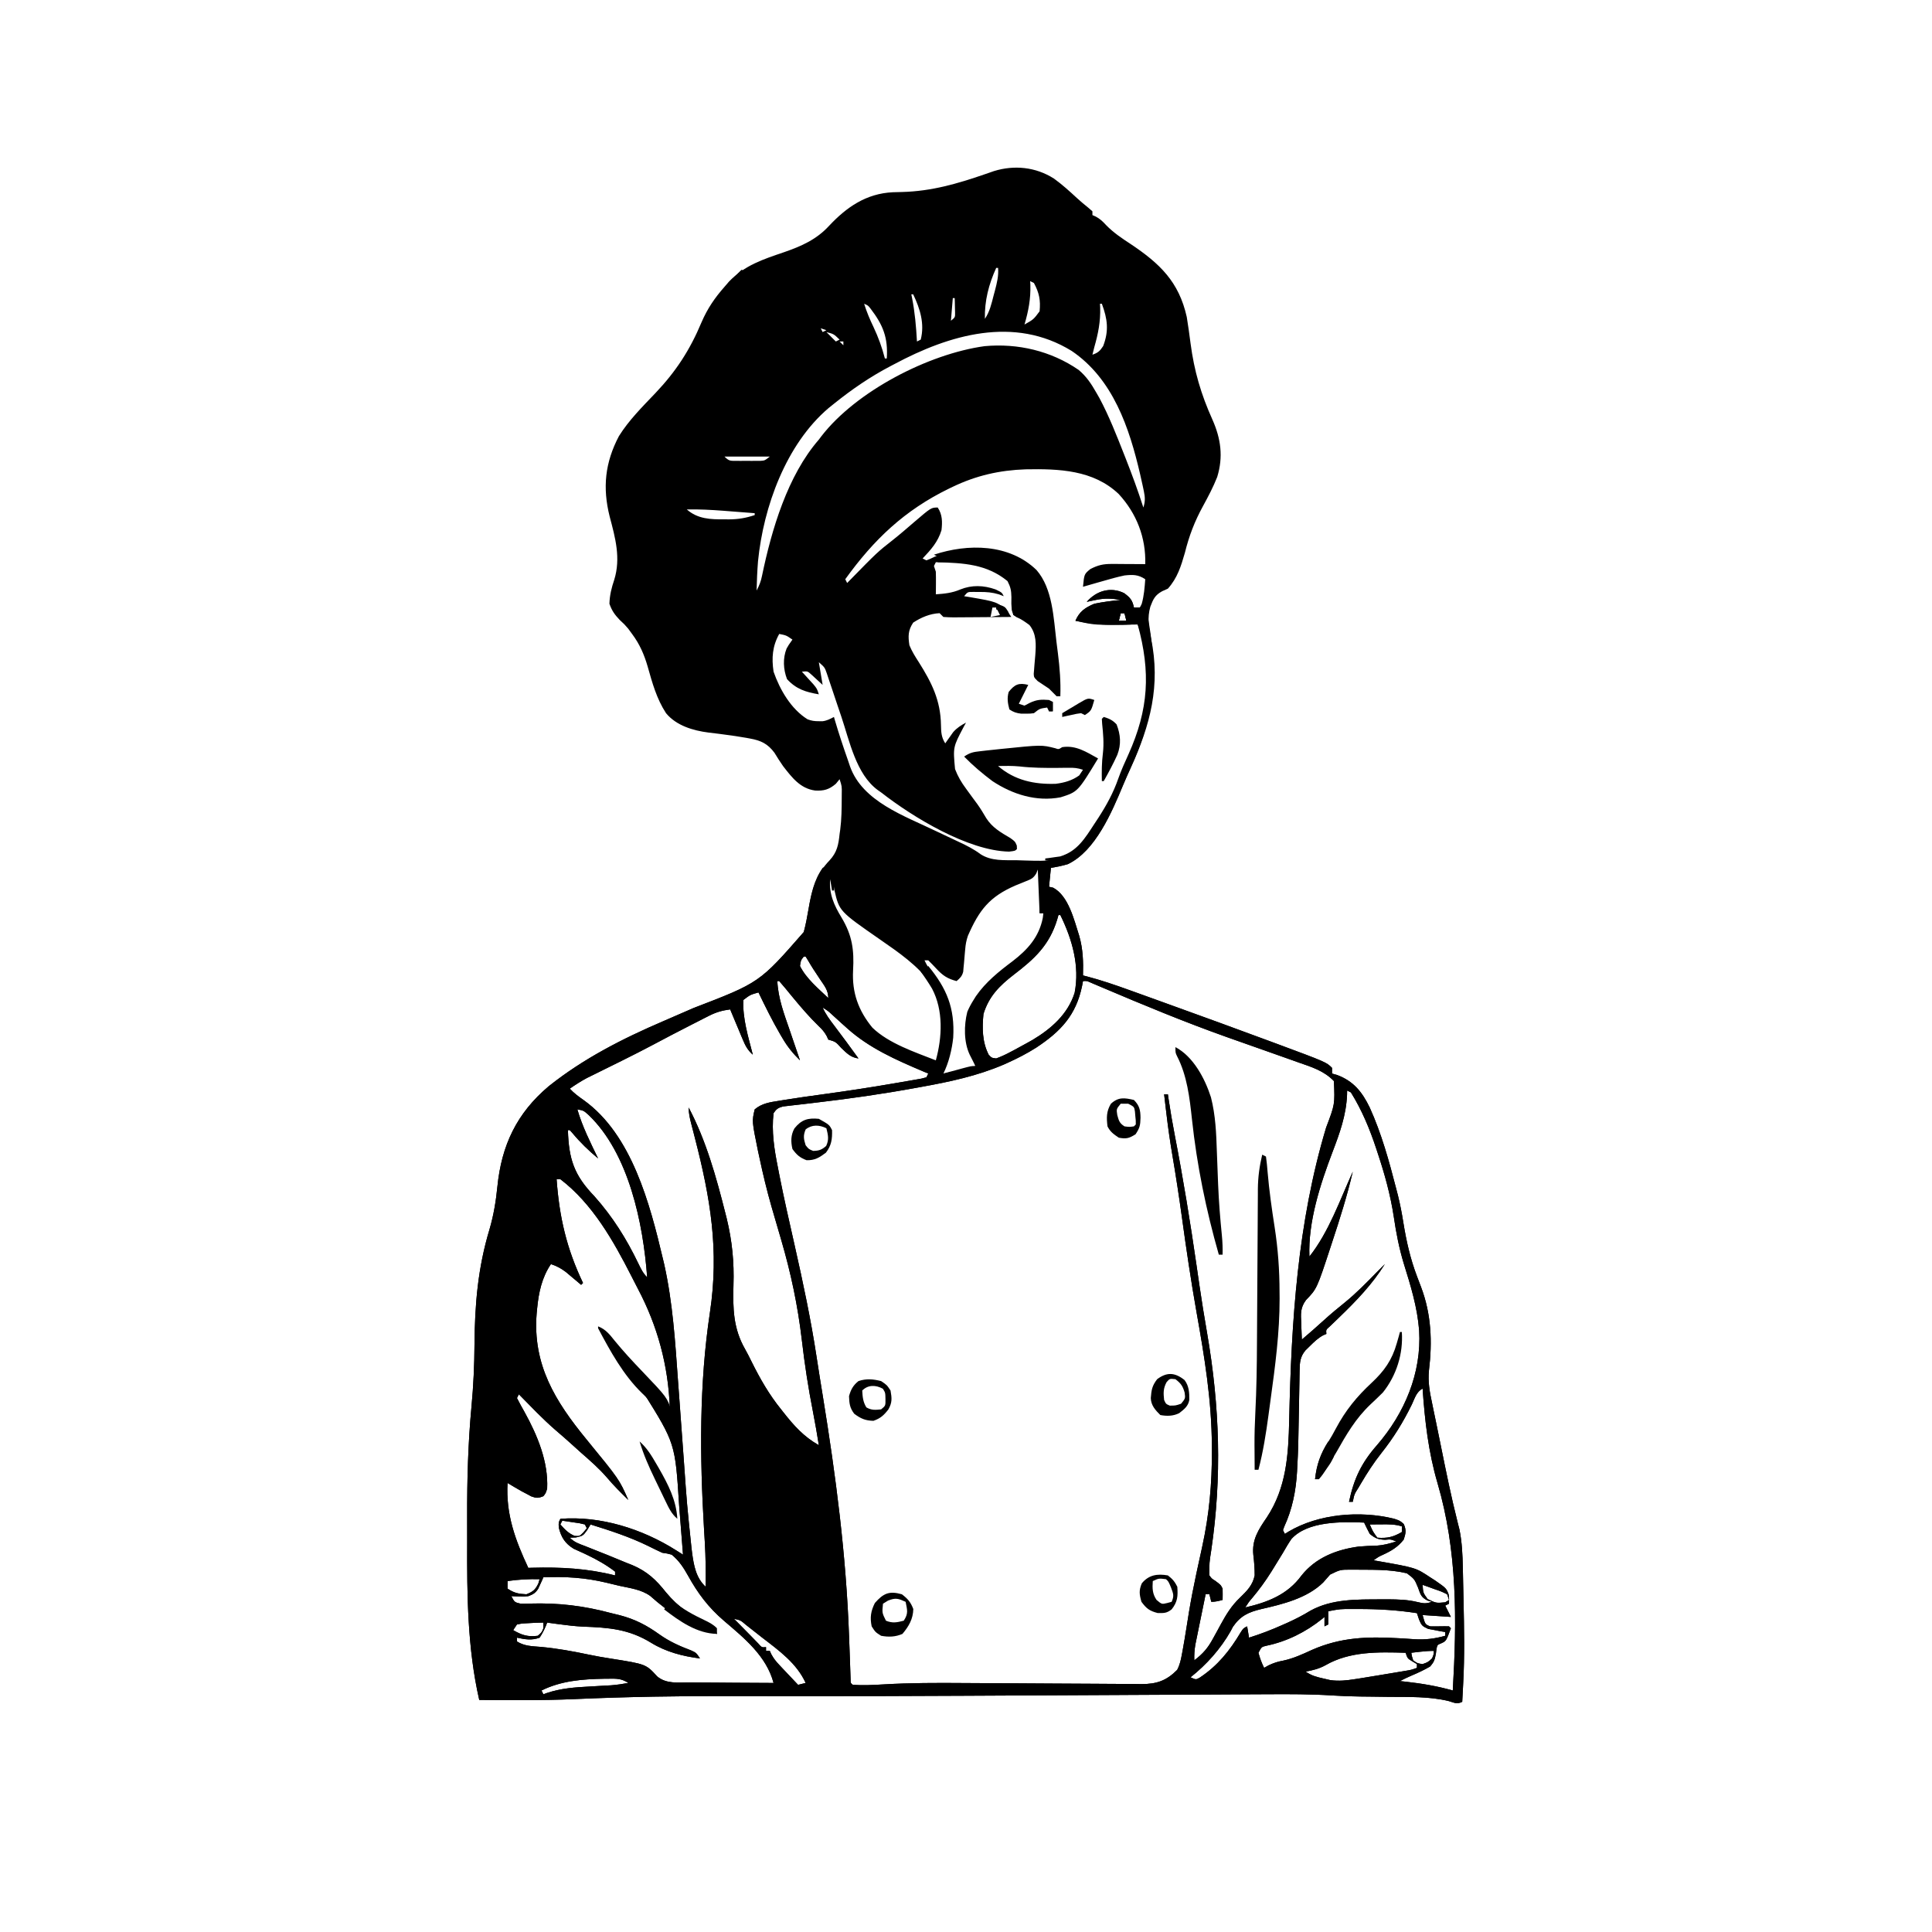 <svg width="300" height="300" viewBox="0 0 300 300" fill="none" xmlns="http://www.w3.org/2000/svg">
<path d="M163.644 27.722C164.909 28.632 166.055 29.669 167.197 30.728C167.762 31.246 168.336 31.732 168.935 32.209C169.28 32.508 169.28 32.508 169.631 32.813C169.631 33.006 169.631 33.2 169.631 33.399C169.805 33.476 169.98 33.553 170.159 33.633C170.83 34 171.218 34.368 171.731 34.93C172.893 36.126 174.19 36.996 175.582 37.903C180.094 40.925 183.064 43.75 184.28 49.219C184.505 50.576 184.687 51.938 184.866 53.302C185.429 57.597 186.489 61.216 188.266 65.161C189.577 68.112 189.971 70.932 189.005 74.072C188.387 75.636 187.615 77.099 186.809 78.571C185.495 80.974 184.652 83.172 183.987 85.84C183.383 87.94 182.821 89.76 181.35 91.406C181.054 91.54 180.758 91.672 180.453 91.809C179.335 92.427 179.07 93.04 178.623 94.209C178.134 95.93 178.378 97.412 178.737 99.147C180.24 106.41 178.624 112.602 175.576 119.228C175.159 120.136 174.755 121.046 174.37 121.968C172.637 126.118 170.098 132.14 165.823 134.18C164.941 134.447 164.097 134.612 163.186 134.766C163.089 135.733 162.992 136.699 162.893 137.696C163.104 137.744 163.316 137.792 163.534 137.842C165.93 139.12 166.789 142.863 167.58 145.313C168.171 147.372 168.227 149.333 168.166 151.465C168.446 151.536 168.446 151.536 168.732 151.608C170.988 152.2 173.169 152.945 175.362 153.739C175.744 153.876 176.126 154.013 176.507 154.15C177.522 154.515 178.536 154.881 179.55 155.248C180.18 155.476 180.811 155.703 181.441 155.931C186.765 157.85 192.085 159.784 197.39 161.756C197.643 161.85 197.897 161.944 198.158 162.04C205.955 164.937 205.955 164.937 206.838 165.821C206.838 166.111 206.838 166.401 206.838 166.699C207.092 166.772 207.346 166.845 207.607 166.919C210.175 167.87 211.518 169.558 212.691 171.978C214.523 176.024 215.694 180.279 216.799 184.571C216.892 184.929 216.985 185.287 217.081 185.655C217.416 187.034 217.686 188.411 217.907 189.812C218.378 192.73 218.988 195.443 220.04 198.212C220.143 198.484 220.246 198.756 220.353 199.037C220.502 199.431 220.502 199.431 220.655 199.832C222.263 204.076 222.426 208.338 221.885 212.82C221.716 214.576 221.995 216.127 222.366 217.841C222.431 218.163 222.497 218.485 222.565 218.817C222.71 219.522 222.857 220.226 223.005 220.93C223.259 222.141 223.504 223.353 223.748 224.565C224.54 228.491 225.336 232.413 226.318 236.297C226.372 236.516 226.427 236.734 226.483 236.959C226.53 237.141 226.577 237.323 226.625 237.511C227.019 239.473 227.107 241.417 227.146 243.412C227.152 243.683 227.158 243.955 227.164 244.235C227.177 244.808 227.189 245.381 227.2 245.954C227.218 246.816 227.237 247.677 227.256 248.538C227.351 252.854 227.437 257.163 227.2 261.475C227.186 261.747 227.172 262.019 227.157 262.3C227.124 262.953 227.089 263.605 227.053 264.258C226.225 264.672 225.844 264.401 224.96 264.141C221.924 263.408 218.826 263.515 215.719 263.489C214.796 263.478 213.872 263.466 212.949 263.453C212.379 263.445 211.81 263.439 211.24 263.434C209.786 263.418 208.341 263.367 206.89 263.271C203.541 263.057 200.202 263.058 196.848 263.08C196.214 263.083 195.58 263.086 194.946 263.088C193.585 263.094 192.225 263.102 190.864 263.109C188.676 263.122 186.487 263.133 184.299 263.143C181.193 263.157 178.087 263.173 174.981 263.189C174.785 263.19 174.589 263.191 174.386 263.192C174.19 263.193 173.993 263.195 173.791 263.196C173.394 263.198 172.997 263.2 172.601 263.202C172.405 263.203 172.209 263.204 172.007 263.205C165.702 263.238 159.397 263.269 153.091 263.299C151.953 263.305 150.814 263.31 149.675 263.316C141.438 263.357 133.2 263.385 124.962 263.379C124.423 263.379 124.423 263.379 123.873 263.379C120.457 263.376 117.04 263.373 113.624 263.364C105.475 263.344 97.358 263.472 89.217 263.835C84.285 264.049 79.352 264.024 74.416 263.965C72.577 255.916 72.513 247.662 72.544 239.45C72.549 238.11 72.546 236.769 72.541 235.428C72.523 229.701 72.684 224.043 73.218 218.339C73.516 215.16 73.659 212.003 73.678 208.81C73.725 202.553 74.2 196.894 76.012 190.882C76.657 188.675 77.009 186.527 77.236 184.241C77.879 177.849 80.231 172.861 85.214 168.664C90.605 164.373 96.643 161.292 102.945 158.588C104.264 158.022 105.579 157.447 106.895 156.872C107.281 156.704 107.281 156.704 107.676 156.531C117.934 152.59 117.934 152.59 124.807 144.727C125.122 143.566 125.336 142.396 125.539 141.211C126.038 138.301 126.707 135.757 128.817 133.594C129.985 132.332 130.198 131.169 130.373 129.492C130.421 129.164 130.421 129.164 130.469 128.83C130.68 127.199 130.696 125.568 130.703 123.926C130.705 123.594 130.705 123.594 130.707 123.256C130.728 122.088 130.728 122.088 130.373 120.996C130.083 121.35 130.083 121.35 129.787 121.71C128.733 122.611 127.916 122.827 126.565 122.754C124.245 122.438 122.95 120.703 121.584 118.946C121.122 118.273 120.68 117.597 120.261 116.897C119.221 115.489 118.153 114.983 116.457 114.679C116.271 114.645 116.086 114.61 115.894 114.574C114.735 114.366 113.572 114.202 112.404 114.05C112.135 114.014 111.866 113.978 111.59 113.942C111.064 113.874 110.538 113.809 110.011 113.75C107.619 113.446 105.012 112.673 103.42 110.742C101.955 108.493 101.288 106.044 100.565 103.488C100.018 101.61 99.325 100.016 98.147 98.438C97.947 98.166 97.748 97.894 97.543 97.614C96.964 96.942 96.964 96.942 96.224 96.259C95.441 95.435 95.01 94.824 94.631 93.75C94.676 92.393 94.953 91.296 95.382 90.015C96.419 86.663 95.543 83.501 94.67 80.215C93.538 75.713 93.947 71.834 96.104 67.722C97.657 65.238 99.761 63.148 101.774 61.037C104.986 57.654 107.138 54.33 108.941 50.025C109.851 47.913 110.984 46.255 112.502 44.532C112.734 44.264 112.966 43.996 113.205 43.72C115.674 41.169 118.472 40.279 121.758 39.157C124.438 38.228 126.76 37.205 128.71 35.096C131.463 32.151 134.505 30.053 138.632 29.852C139.119 29.838 139.607 29.825 140.094 29.813C144.65 29.689 148.619 28.541 152.905 27.063C153.154 26.977 153.402 26.892 153.659 26.803C153.879 26.727 154.099 26.65 154.326 26.57C157.496 25.591 160.819 25.929 163.644 27.722ZM154.69 41.602C153.531 44.145 152.871 46.703 152.932 49.512C153.699 48.362 153.944 47.214 154.287 45.886C154.354 45.637 154.421 45.388 154.491 45.131C154.804 43.935 155.08 42.85 154.983 41.602C154.886 41.602 154.789 41.602 154.69 41.602ZM159.963 43.653C159.973 43.844 159.984 44.036 159.994 44.234C160.059 46.414 159.696 48.303 159.084 50.391C160.489 49.602 160.489 49.602 161.428 48.34C161.599 46.6 161.366 45.485 160.549 43.946C160.356 43.849 160.162 43.752 159.963 43.653ZM141.506 45.703C141.545 45.888 141.584 46.074 141.624 46.264C142.068 48.512 142.258 50.742 142.385 53.028C142.578 52.931 142.772 52.834 142.971 52.735C143.6 50.27 142.87 47.942 141.799 45.703C141.702 45.703 141.606 45.703 141.506 45.703ZM147.951 46.289C147.855 47.45 147.758 48.61 147.658 49.805C148.316 49.274 148.316 49.274 148.302 48.521C148.295 48.256 148.288 47.991 148.281 47.718C148.276 47.451 148.27 47.184 148.265 46.91C148.258 46.705 148.251 46.5 148.244 46.289C148.148 46.289 148.051 46.289 147.951 46.289ZM170.51 46.582C170.803 47.168 170.803 47.168 170.803 47.168L170.51 46.582ZM134.182 47.168C134.574 48.421 135.057 49.576 135.628 50.757C136.382 52.363 136.963 53.948 137.405 55.664C137.501 55.664 137.598 55.664 137.698 55.664C137.915 52.43 137.117 50.453 135.168 47.91C134.785 47.425 134.785 47.425 134.182 47.168ZM170.803 47.168C170.813 47.36 170.823 47.552 170.834 47.75C170.899 49.935 170.524 51.813 169.924 53.907C169.825 54.297 169.726 54.687 169.631 55.078C170.492 54.782 170.79 54.513 171.297 53.742C172.214 51.342 171.977 49.553 171.096 47.168C170.999 47.168 170.903 47.168 170.803 47.168ZM147.366 49.805C147.658 50.684 147.658 50.684 147.658 50.684L147.366 49.805ZM147.073 50.684C147.366 51.27 147.366 51.27 147.366 51.27L147.073 50.684ZM127.444 50.977C127.54 51.17 127.637 51.364 127.737 51.563C127.93 51.466 128.123 51.369 128.323 51.27C128.033 51.173 127.742 51.076 127.444 50.977ZM128.323 51.563C128.806 52.046 129.289 52.53 129.787 53.028C129.981 52.931 130.174 52.834 130.373 52.735C129.467 51.862 129.467 51.862 128.323 51.563ZM138.869 56.543C138.676 56.644 138.484 56.745 138.285 56.849C135.121 58.505 132.276 60.458 129.494 62.696C129.216 62.919 128.939 63.142 128.652 63.372C122.053 68.991 118.543 78.69 117.703 87.159C117.584 88.671 117.519 90.183 117.483 91.7C117.899 90.926 118.167 90.238 118.333 89.376C119.818 82.232 122.286 73.853 127.151 68.262C127.274 68.097 127.398 67.932 127.525 67.762C132.933 60.743 144.204 54.944 152.885 53.752C158.042 53.278 163.194 54.483 167.487 57.437C168.686 58.444 169.449 59.583 170.217 60.938C170.386 61.232 170.555 61.525 170.729 61.828C172.224 64.633 173.375 67.579 174.538 70.532C174.62 70.741 174.703 70.949 174.787 71.163C175.78 73.689 176.716 76.222 177.541 78.809C177.842 77.869 177.817 77.226 177.615 76.265C177.558 75.996 177.502 75.728 177.444 75.451C177.379 75.163 177.315 74.876 177.248 74.579C177.182 74.28 177.115 73.981 177.046 73.673C175.373 66.441 172.833 58.838 166.408 54.492C157.489 49.003 147.453 51.948 138.869 56.543ZM130.373 53.028C130.567 53.221 130.76 53.414 130.959 53.614C130.959 53.42 130.959 53.227 130.959 53.028C130.766 53.028 130.573 53.028 130.373 53.028ZM112.502 70.899C113.206 71.602 113.372 71.56 114.332 71.562C114.577 71.563 114.823 71.564 115.075 71.565C115.46 71.561 115.46 71.561 115.853 71.558C116.236 71.561 116.236 71.561 116.627 71.565C116.873 71.564 117.119 71.563 117.372 71.562C117.709 71.561 117.709 71.561 118.053 71.561C118.745 71.519 118.745 71.519 119.533 70.899C117.213 70.899 114.893 70.899 112.502 70.899ZM147.951 75.586C147.751 75.682 147.55 75.778 147.344 75.877C140.451 79.239 135.698 83.768 131.252 89.942C131.349 90.135 131.446 90.328 131.545 90.528C131.67 90.399 131.795 90.271 131.924 90.139C136.234 85.738 136.234 85.738 138.657 83.835C139.771 82.954 140.845 82.025 141.919 81.095C144.591 78.809 144.591 78.809 145.608 78.809C146.341 79.909 146.342 81.05 146.194 82.325C145.638 84.155 144.567 85.344 143.264 86.719C143.457 86.816 143.651 86.912 143.85 87.012C144.414 86.801 144.414 86.801 145.058 86.481C149.061 84.826 153.44 84.958 157.455 86.499C159.508 87.437 161.137 88.545 162.043 90.673C163.341 94.284 163.556 98.278 163.973 102.063C164.04 102.652 164.106 103.24 164.173 103.828C164.334 105.254 164.493 106.68 164.651 108.106C164.457 108.106 164.264 108.106 164.065 108.106C163.968 107.816 163.871 107.526 163.772 107.227C163.17 106.746 163.17 106.746 162.453 106.311C161.145 105.479 161.145 105.479 160.842 105.176C160.844 104.784 160.867 104.392 160.898 104.002C160.915 103.761 160.932 103.52 160.949 103.272C160.987 102.766 161.027 102.26 161.068 101.754C161.185 100.027 161.232 98.403 160.084 96.984C159.912 96.848 159.739 96.711 159.56 96.57C159.389 96.429 159.217 96.288 159.041 96.142C158.469 95.782 157.987 95.633 157.326 95.508C157.333 95.25 157.34 94.992 157.347 94.727C157.352 94.386 157.358 94.046 157.363 93.695C157.37 93.359 157.377 93.022 157.384 92.676C157.311 91.435 157.143 90.611 156.22 89.748C152.585 87.388 149.548 87.147 145.315 87.305C145.17 87.595 145.17 87.595 145.022 87.891C145.118 88.181 145.215 88.471 145.315 88.77C145.335 89.374 145.34 89.978 145.333 90.582C145.33 90.901 145.328 91.219 145.325 91.547C145.322 91.791 145.318 92.034 145.315 92.285C146.656 92.195 147.864 92.073 149.105 91.535C150.909 90.807 152.738 90.877 154.562 91.516C155.569 91.993 155.569 91.993 155.862 92.578C155.488 92.436 155.488 92.436 155.106 92.29C154.061 91.98 153.213 91.914 152.126 91.919C151.795 91.918 151.465 91.916 151.124 91.915C150.256 91.907 150.256 91.907 149.709 92.578C149.999 92.625 150.289 92.671 150.588 92.719C154.815 93.447 154.815 93.447 156.448 94.922C156.738 95.357 156.738 95.357 157.033 95.801C155.542 95.816 154.051 95.826 152.56 95.833C152.052 95.836 151.544 95.84 151.037 95.845C150.308 95.852 149.58 95.856 148.851 95.858C148.623 95.861 148.396 95.864 148.161 95.867C147.602 95.868 147.044 95.837 146.487 95.801C146.293 95.608 146.1 95.414 145.901 95.215C144.4 95.287 143.048 95.864 141.799 96.68C141.001 97.877 140.996 98.79 141.213 100.196C141.599 101.143 142.123 101.975 142.678 102.832C144.687 106.019 146.05 108.755 146.113 112.563C146.133 113.663 146.168 114.494 146.78 115.43C146.889 115.271 146.999 115.112 147.113 114.948C147.263 114.739 147.412 114.529 147.567 114.313C147.786 114.002 147.786 114.002 148.01 113.685C148.605 113.009 149.214 112.633 150.002 112.207C149.879 112.434 149.755 112.66 149.628 112.894C147.983 116.011 147.983 116.011 148.299 119.422C148.732 120.558 149.276 121.479 150.002 122.461C150.381 122.98 150.759 123.498 151.137 124.018C151.447 124.436 151.447 124.436 151.762 124.862C152.271 125.578 152.709 126.301 153.152 127.057C154.088 128.513 155.412 129.266 156.884 130.13C157.619 130.664 157.619 130.664 157.888 131.299C157.896 131.477 157.904 131.654 157.912 131.836C157.619 132.129 157.619 132.129 156.686 132.239C150.302 132.105 141.744 126.892 136.819 123.047C136.645 122.925 136.471 122.803 136.292 122.677C132.937 120.213 131.913 115.05 130.651 111.308C130.435 110.669 130.219 110.03 130.002 109.391C129.714 108.542 129.43 107.691 129.149 106.84C129.015 106.444 128.882 106.048 128.748 105.652C128.631 105.299 128.514 104.947 128.393 104.583C128.061 103.631 128.061 103.631 127.151 102.832C127.344 103.992 127.537 105.153 127.737 106.348C127.155 105.814 126.573 105.28 125.991 104.746C125.4 104.209 125.4 104.209 124.514 104.297C124.68 104.477 124.846 104.657 125.016 104.843C125.231 105.08 125.446 105.317 125.668 105.561C125.882 105.795 126.096 106.03 126.316 106.271C126.858 106.934 126.858 106.934 127.151 107.813C125.136 107.473 123.629 107.015 122.207 105.451C121.627 103.937 121.536 102.227 122.142 100.703C122.463 100.141 122.463 100.141 123.049 99.317C122.096 98.655 122.096 98.655 120.998 98.438C119.943 100.329 119.797 102.163 120.119 104.297C121.089 107.081 122.825 110.102 125.399 111.695C126.022 111.931 126.486 111.993 127.151 111.988C127.344 111.989 127.537 111.991 127.737 111.992C128.418 111.902 128.889 111.646 129.494 111.328C129.543 111.496 129.592 111.664 129.642 111.837C130.253 113.917 130.937 115.967 131.655 118.012C131.765 118.336 131.874 118.659 131.987 118.993C133.921 124.474 140.447 126.68 145.364 129.064C146.545 129.628 147.727 130.189 148.914 130.74C150.117 131.303 151.204 131.847 152.268 132.644C153.945 133.725 155.927 133.554 157.857 133.576C158.239 133.588 158.621 133.6 159.014 133.613C163.455 133.75 163.455 133.75 167.316 131.829C168.463 130.638 169.356 129.283 170.254 127.899C170.46 127.585 170.667 127.27 170.88 126.945C172.145 124.978 173.171 123.105 173.941 120.893C174.399 119.598 174.958 118.364 175.527 117.115C178.591 110.284 179.372 104.154 176.662 96.973C175.317 96.707 174.059 96.658 172.689 96.68C171.416 96.701 170.287 96.662 169.045 96.387C168.362 96.376 167.678 96.374 166.994 96.387C168.623 94.665 169.852 93.942 172.213 93.695C172.416 93.671 172.619 93.647 172.828 93.623C173.325 93.564 173.822 93.51 174.319 93.457C174.222 93.264 174.125 93.071 174.026 92.871C172.264 92.422 170.79 92.74 169.045 93.164C170.627 92.361 171.916 91.748 173.733 91.993C175.095 92.55 175.514 93.297 176.076 94.629C176.982 94.435 176.982 94.435 177.285 93.769C177.645 92.508 177.738 91.246 177.834 89.942C176.724 89.202 175.894 89.218 174.612 89.356C173.472 89.595 172.36 89.909 171.242 90.235C170.946 90.319 170.649 90.402 170.343 90.489C169.617 90.694 168.891 90.903 168.166 91.114C168.354 89.15 168.354 89.15 169.302 88.367C170.501 87.743 171.322 87.562 172.656 87.569C172.957 87.57 173.258 87.571 173.568 87.572C174.04 87.576 174.04 87.576 174.52 87.58C174.837 87.581 175.155 87.582 175.482 87.584C176.266 87.587 177.05 87.592 177.834 87.598C177.956 83.492 176.494 79.732 173.717 76.715C169.774 72.962 164.42 72.78 159.254 72.877C155.213 73.017 151.606 73.835 147.951 75.586ZM106.643 79.102C108.347 80.601 110.343 80.662 112.502 80.64C112.727 80.642 112.952 80.644 113.184 80.647C114.627 80.642 115.821 80.439 117.19 79.981C117.19 79.884 117.19 79.787 117.19 79.688C115.926 79.588 114.663 79.491 113.399 79.395C113.044 79.367 112.689 79.339 112.323 79.31C110.423 79.166 108.548 79.069 106.643 79.102ZM130.959 90.528C131.252 91.114 131.252 91.114 131.252 91.114L130.959 90.528ZM154.104 94.336C154.007 94.82 153.91 95.303 153.811 95.801C154.294 95.704 154.778 95.608 155.276 95.508C155.082 95.121 154.889 94.735 154.69 94.336C154.496 94.336 154.303 94.336 154.104 94.336ZM174.026 95.215C173.929 95.602 173.832 95.989 173.733 96.387C174.119 96.387 174.506 96.387 174.905 96.387C174.808 96 174.711 95.614 174.612 95.215C174.418 95.215 174.225 95.215 174.026 95.215ZM176.369 95.508C176.662 96.387 176.662 96.387 176.662 96.387L176.369 95.508ZM161.135 135.059C161.064 135.24 160.994 135.42 160.921 135.607C160.46 136.38 160.122 136.514 159.293 136.84C159.042 136.943 158.791 137.046 158.533 137.152C158.268 137.259 158.002 137.366 157.729 137.476C153.637 139.239 152.055 141.298 150.295 145.313C150.044 146.067 149.941 146.621 149.876 147.4C149.855 147.631 149.833 147.862 149.811 148.101C149.768 148.586 149.726 149.071 149.688 149.556C149.665 149.787 149.643 150.018 149.62 150.257C149.593 150.573 149.593 150.573 149.565 150.895C149.383 151.594 149.079 151.882 148.537 152.344C147.118 151.971 146.378 151.478 145.388 150.403C144.983 149.966 144.57 149.537 144.143 149.121C143.949 149.121 143.756 149.121 143.557 149.121C143.95 149.968 144.404 150.663 144.985 151.392C147.362 154.523 148.062 157.809 147.658 161.719C147.37 163.403 146.938 165.053 146.487 166.699C147.207 166.56 147.927 166.42 148.647 166.278C148.852 166.239 149.057 166.199 149.268 166.159C150.4 165.944 150.4 165.944 151.467 165.528C151.382 165.322 151.298 165.117 151.211 164.905C150.163 162.228 149.619 159.221 150.771 156.464C151.1 155.853 151.1 155.853 151.467 155.274C151.591 155.077 151.716 154.879 151.844 154.676C153.281 152.602 155.226 151.062 157.217 149.543C159.413 147.844 161.043 146.219 162.014 143.555C162.139 142.553 162.139 142.553 162.014 141.797C161.821 141.797 161.627 141.797 161.428 141.797C161.428 139.574 161.428 137.35 161.428 135.059C161.331 135.059 161.235 135.059 161.135 135.059ZM128.908 135.645C128.18 137.829 128.833 139.525 129.787 141.504C130.084 141.991 130.084 141.991 130.387 142.487C132.039 145.254 132.353 147.483 132.173 150.703C131.991 154.151 133.002 156.99 135.238 159.64C137.963 162.292 142.093 163.69 145.608 164.942C146.595 160.86 146.838 156.546 144.621 152.848C142.569 149.947 139.501 147.863 136.617 145.862C130.332 141.499 130.332 141.499 129.571 138.232C129.423 137.371 129.298 136.514 129.201 135.645C129.105 135.645 129.008 135.645 128.908 135.645ZM164.358 142.09C164.261 142.43 164.261 142.43 164.163 142.777C162.956 146.742 160.674 148.866 157.436 151.337C155.199 153.063 153.558 154.703 152.712 157.453C152.5 159.625 152.507 161.774 153.518 163.77C153.978 164.267 153.978 164.267 154.69 164.356C155.485 164.059 156.164 163.749 156.905 163.349C157.218 163.184 157.218 163.184 157.538 163.017C158.155 162.688 158.767 162.352 159.377 162.012C159.681 161.843 159.985 161.674 160.298 161.5C163.23 159.751 165.814 157.49 166.869 154.16C167.683 149.989 166.483 145.82 164.651 142.09C164.554 142.09 164.457 142.09 164.358 142.09ZM124.807 148.535C124.343 149.129 124.343 149.129 124.221 150C125.185 151.953 127.068 153.495 128.616 154.981C128.616 153.773 128.002 153.057 127.352 152.088C127.115 151.728 126.878 151.369 126.641 151.01C126.528 150.839 126.414 150.668 126.297 150.492C126.01 150.048 125.74 149.593 125.472 149.137C125.349 148.939 125.226 148.74 125.1 148.535C125.003 148.535 124.907 148.535 124.807 148.535ZM168.166 152.344C168.12 152.592 168.073 152.84 168.026 153.095C167.09 157.645 164.705 160.164 160.898 162.679C159.472 163.581 158.004 164.341 156.466 165.033C156.271 165.121 156.076 165.21 155.875 165.3C151.756 167.067 147.472 167.98 143.081 168.769C142.806 168.819 142.532 168.869 142.249 168.921C137.094 169.863 131.934 170.606 126.729 171.211C126.079 171.287 125.429 171.364 124.779 171.443C124.194 171.513 123.609 171.58 123.023 171.643C122.768 171.674 122.512 171.704 122.249 171.736C122.027 171.761 121.806 171.786 121.577 171.811C120.824 172.022 120.556 172.198 120.119 172.852C119.783 175.655 120.226 178.474 120.779 181.22C120.854 181.611 120.93 182.002 121.005 182.394C121.728 186.085 122.573 189.751 123.401 193.42C124.694 199.153 125.91 204.863 126.794 210.672C127.105 212.715 127.436 214.754 127.768 216.794C129.792 229.206 131.386 241.422 131.838 254.004C131.881 255.161 131.923 256.317 131.967 257.473C131.99 258.095 132.012 258.717 132.031 259.339C132.045 259.736 132.045 259.736 132.059 260.14C132.066 260.366 132.073 260.591 132.08 260.823C132.078 261.337 132.078 261.337 132.424 261.621C134.004 261.727 135.605 261.646 137.184 261.553C141.348 261.308 145.5 261.309 149.67 261.342C150.905 261.352 152.141 261.358 153.376 261.363C153.803 261.365 154.23 261.367 154.657 261.369C154.977 261.37 154.977 261.37 155.303 261.371C158.169 261.384 161.034 261.399 163.899 261.423C165.849 261.439 167.798 261.45 169.747 261.454C170.774 261.457 171.8 261.462 172.826 261.474C173.967 261.488 175.107 261.489 176.247 261.49C176.583 261.496 176.918 261.501 177.263 261.507C179.625 261.495 181.116 260.983 182.788 259.301C183.211 258.496 183.364 257.756 183.529 256.861C183.565 256.67 183.601 256.478 183.638 256.282C183.85 255.136 184.038 253.987 184.22 252.836C184.307 252.291 184.394 251.747 184.481 251.203C184.527 250.915 184.573 250.627 184.62 250.331C184.943 248.38 185.321 246.446 185.734 244.512C185.786 244.271 185.837 244.029 185.89 243.78C186.148 242.577 186.41 241.374 186.677 240.173C187.768 235.196 188.203 230.387 188.18 225.293C188.179 225.029 188.178 224.764 188.177 224.491C188.144 217.431 187.038 210.716 185.801 203.783C184.932 198.878 184.206 193.958 183.528 189.023C183.084 185.804 182.593 182.599 182.049 179.395C181.689 177.268 181.379 175.142 181.13 172.998C181.094 172.695 181.057 172.391 181.019 172.078C180.933 171.36 180.848 170.641 180.764 169.922C180.957 169.922 181.151 169.922 181.35 169.922C181.395 170.238 181.395 170.238 181.441 170.56C181.725 172.484 182.053 174.393 182.423 176.302C183.724 183.022 184.824 189.752 185.803 196.526C185.898 197.189 185.994 197.852 186.09 198.515C186.136 198.834 186.182 199.153 186.23 199.482C186.598 202.014 187.01 204.535 187.447 207.056C189.396 218.391 189.761 229.366 188.078 240.753C187.774 242.684 187.774 242.684 187.795 244.629C188.148 245.121 188.148 245.121 188.656 245.435C189.553 246.094 189.553 246.094 189.846 246.68C189.858 247.266 189.859 247.852 189.846 248.438C189.238 248.6 188.72 248.731 188.088 248.731C187.991 248.344 187.895 247.957 187.795 247.559C187.602 247.559 187.408 247.559 187.209 247.559C186.957 248.783 186.707 250.008 186.458 251.233C186.373 251.65 186.288 252.066 186.202 252.482C186.079 253.082 185.957 253.682 185.836 254.282C185.762 254.643 185.689 255.003 185.613 255.375C185.474 256.214 185.418 256.966 185.451 257.813C186.8 256.792 187.568 255.902 188.381 254.389C188.582 254.024 188.784 253.658 188.985 253.293C189.175 252.945 189.364 252.596 189.553 252.246C190.409 250.681 191.221 249.345 192.519 248.108C193.617 247.04 194.512 246.167 194.826 244.629C194.831 243.575 194.748 242.527 194.621 241.481C194.364 239.108 195.4 237.536 196.712 235.62C199.756 231.016 200.067 225.912 200.185 220.519C200.52 205.163 201.482 189.847 205.923 175.075C207.284 171.488 207.284 171.488 207.131 167.871C205.567 166.253 203.674 165.689 201.583 164.96C201.194 164.821 200.806 164.682 200.417 164.542C198.702 163.926 196.982 163.323 195.262 162.72C193.883 162.236 192.505 161.75 191.128 161.261C190.893 161.178 190.659 161.095 190.417 161.009C183.899 158.688 177.505 156.035 171.138 153.329C170.82 153.195 170.502 153.061 170.175 152.922C169.909 152.808 169.643 152.695 169.369 152.578C168.771 152.309 168.771 152.309 168.166 152.344ZM120.705 152.344C120.825 155.03 121.76 157.462 122.628 159.98C122.782 160.433 122.936 160.887 123.09 161.341C123.464 162.444 123.842 163.547 124.221 164.649C123.118 163.576 122.265 162.514 121.493 161.188C121.326 160.906 121.326 160.906 121.156 160.619C119.921 158.502 118.84 156.308 117.776 154.102C116.482 154.474 116.482 154.474 115.432 155.274C115.281 158.127 116.199 161.029 116.897 163.77C116.113 163.081 115.756 162.417 115.355 161.459C115.239 161.184 115.123 160.91 115.003 160.627C114.885 160.341 114.767 160.055 114.645 159.76C114.462 159.326 114.462 159.326 114.275 158.883C113.975 158.169 113.677 157.454 113.381 156.739C112.162 156.899 111.204 157.169 110.109 157.726C109.827 157.869 109.544 158.011 109.253 158.158C108.953 158.312 108.654 158.466 108.346 158.625C108.031 158.784 107.717 158.943 107.393 159.108C105.343 160.151 103.305 161.218 101.275 162.3C99.79 163.087 98.293 163.847 96.788 164.595C96.591 164.693 96.395 164.791 96.192 164.892C95.207 165.381 94.22 165.869 93.233 166.355C92.867 166.536 92.501 166.717 92.135 166.899C91.812 167.058 91.488 167.217 91.155 167.381C90.212 167.884 89.357 168.437 88.479 169.043C89.127 169.754 89.855 170.281 90.64 170.832C98.132 176.203 100.93 186.994 102.944 195.502C103.011 195.781 103.077 196.059 103.145 196.346C104.464 202.275 104.847 208.346 105.279 214.388C105.356 215.463 105.436 216.537 105.516 217.611C105.746 220.707 105.97 223.804 106.195 226.901C106.67 233.642 106.67 233.642 107.375 240.363C107.406 240.621 107.438 240.88 107.47 241.146C107.733 243.08 108.074 245.022 109.573 246.387C109.603 244.083 109.582 241.794 109.444 239.494C109.431 239.276 109.418 239.058 109.405 238.834C109.377 238.375 109.35 237.915 109.322 237.456C108.66 226.212 108.558 214.929 110.24 203.775C111.687 194.169 110.326 186.096 107.918 176.754C107.854 176.503 107.79 176.252 107.723 175.994C107.601 175.517 107.477 175.042 107.353 174.566C107.124 173.678 106.936 172.894 106.936 171.973C109.645 177.096 111.216 182.765 112.63 188.361C112.699 188.632 112.768 188.904 112.839 189.184C113.686 192.676 114.012 195.964 113.893 199.545C113.791 203.15 113.85 206.277 115.688 209.476C116.059 210.132 116.392 210.802 116.724 211.478C118.031 214.105 119.438 216.562 121.291 218.848C121.475 219.082 121.475 219.082 121.663 219.322C123.296 221.397 124.822 223.097 127.151 224.414C126.871 222.68 126.581 220.95 126.239 219.227C125.507 215.519 124.945 211.835 124.509 208.084C123.879 202.714 122.811 197.676 121.291 192.481C121.19 192.135 121.089 191.789 120.985 191.433C120.835 190.919 120.835 190.919 120.681 190.394C120.482 189.711 120.282 189.027 120.083 188.343C119.938 187.846 119.938 187.846 119.791 187.339C119.072 184.824 118.465 182.295 117.922 179.737C117.847 179.393 117.773 179.048 117.695 178.694C116.758 174.095 116.758 174.095 117.19 172.266C118.286 171.334 119.551 171.149 120.935 170.935C121.264 170.881 121.264 170.881 121.599 170.825C123.669 170.489 125.747 170.199 127.825 169.916C131.502 169.413 135.168 168.858 138.825 168.225C139.268 168.148 139.712 168.072 140.156 167.997C140.772 167.893 141.388 167.785 142.003 167.676C142.353 167.614 142.704 167.553 143.065 167.49C143.324 167.423 143.583 167.355 143.85 167.285C143.947 167.092 144.043 166.899 144.143 166.699C143.862 166.582 143.582 166.465 143.293 166.344C139.11 164.569 134.951 162.736 131.545 159.668C131.282 159.433 131.02 159.198 130.749 158.956C130.243 158.502 129.739 158.044 129.239 157.583C128.599 156.992 128.599 156.992 127.737 156.446C128.205 157.489 128.838 158.34 129.531 159.247C130.811 160.934 132.063 162.639 133.303 164.356C132.093 164.201 131.492 163.548 130.63 162.726C129.761 161.76 129.761 161.76 128.616 161.426C128.538 161.252 128.461 161.079 128.381 160.9C128.017 160.231 127.648 159.822 127.096 159.302C125.683 157.927 124.413 156.448 123.158 154.929C122.958 154.688 122.958 154.688 122.755 154.442C122.489 154.12 122.225 153.798 121.962 153.475C121.647 153.093 121.323 152.718 120.998 152.344C120.902 152.344 120.805 152.344 120.705 152.344ZM209.182 169.336C209.178 169.56 209.174 169.784 209.169 170.015C209.027 173.207 208.037 175.935 206.913 178.881C205.014 183.876 203.106 189.701 203.323 195.117C206.336 191.325 208.079 186.303 210.061 181.934C209.193 185.668 208.041 189.302 206.838 192.939C206.763 193.168 206.688 193.398 206.61 193.635C204.485 200.113 204.485 200.113 202.797 201.867C201.895 203.078 201.983 204.016 202.059 205.481C202.066 205.725 202.072 205.968 202.079 206.219C202.096 206.816 202.123 207.412 202.151 208.008C203.317 207.02 204.463 206.016 205.593 204.987C206.604 204.07 207.638 203.2 208.706 202.35C210.562 200.85 212.207 199.168 213.869 197.461C214.259 197.07 214.65 196.679 215.041 196.289C213.09 199.42 210.641 201.962 207.999 204.512C207.736 204.767 207.473 205.022 207.202 205.284C206.963 205.513 206.724 205.742 206.478 205.977C205.893 206.487 205.893 206.487 205.959 207.129C205.794 207.199 205.629 207.27 205.459 207.342C204.645 207.794 204.074 208.341 203.414 208.997C203.183 209.223 202.953 209.449 202.715 209.681C201.884 210.668 201.823 211.549 201.802 212.81C201.797 213.063 201.792 213.316 201.787 213.576C201.783 213.848 201.779 214.12 201.775 214.401C201.77 214.686 201.765 214.971 201.759 215.264C201.742 216.178 201.726 217.092 201.711 218.006C201.595 224.837 201.595 224.837 201.433 227.928C201.423 228.133 201.413 228.338 201.402 228.549C201.231 231.504 200.665 234.358 199.418 237.054C199.353 237.234 199.288 237.413 199.221 237.598C199.318 237.791 199.414 237.985 199.514 238.184C199.699 238.067 199.884 237.95 200.075 237.83C204.764 235.053 211.185 234.532 216.452 235.821C217.385 236.133 217.385 236.133 217.971 236.646C218.391 237.592 218.291 238.084 217.971 239.063C217.052 240.233 216.035 240.831 214.709 241.437C214.088 241.719 214.088 241.719 213.283 242.285C213.446 242.313 213.608 242.341 213.775 242.37C219.836 243.433 219.836 243.433 222.073 244.922C222.443 245.158 222.443 245.158 222.821 245.399C224.571 246.618 224.571 246.618 224.938 247.56C225.021 248.126 225.021 248.126 225.002 249.024C224.809 249.12 224.616 249.217 224.416 249.317C224.507 249.498 224.598 249.679 224.691 249.866C224.892 250.269 225.094 250.672 225.295 251.074C223.845 250.978 222.395 250.881 220.901 250.782C221.292 252.23 221.292 252.23 222.073 252.539C222.567 252.552 223.061 252.551 223.556 252.539C224.038 252.528 224.52 252.526 225.002 252.539C225.099 252.636 225.196 252.733 225.295 252.832C224.56 254.816 224.56 254.816 223.815 255.162C223.186 255.415 223.186 255.415 223.053 256.062C223.026 256.289 222.998 256.517 222.97 256.751C222.79 257.703 222.716 258.041 222.054 258.783C221.124 259.317 220.185 259.763 219.197 260.177C218.579 260.44 217.982 260.729 217.385 261.035C217.831 261.084 217.831 261.084 218.287 261.133C220.779 261.415 223.169 261.813 225.588 262.5C226.225 251.584 226.315 240.857 223.22 230.309C221.792 225.431 221.254 220.687 220.901 215.625C219.941 216.105 219.679 217.143 219.234 218.079C217.904 220.8 216.395 223.246 214.51 225.623C213.324 227.12 212.31 228.683 211.343 230.329C211.214 230.546 211.086 230.764 210.954 230.989C210.294 232.028 210.294 232.028 210.061 233.203C209.867 233.203 209.674 233.203 209.475 233.203C210.232 229.622 211.393 227.169 213.802 224.422C218.105 219.462 220.756 213.197 220.365 206.61C220.087 202.993 219.057 199.668 217.982 196.218C217.256 193.819 216.795 191.46 216.433 188.983C215.91 185.546 215.021 182.334 213.924 179.041C213.853 178.822 213.781 178.602 213.707 178.377C212.694 175.307 211.48 172.382 209.768 169.629C209.574 169.532 209.381 169.436 209.182 169.336ZM89.651 172.266C90.428 174.937 91.666 177.386 92.873 179.883C91.404 178.662 90.097 177.398 88.874 175.929C88.743 175.784 88.613 175.638 88.479 175.489C88.382 175.489 88.285 175.489 88.186 175.489C88.317 179.999 89.162 182.505 92.287 185.742C95.15 188.955 97.286 192.369 99.139 196.23C99.53 197.04 99.849 197.699 100.491 198.34C99.876 189.985 97.658 179.129 91.409 173.145C90.627 172.442 90.627 172.442 89.651 172.266ZM86.428 183.106C86.851 188.997 87.984 193.881 90.53 199.219C90.433 199.316 90.336 199.412 90.237 199.512C90.021 199.328 89.805 199.145 89.583 198.956C89.297 198.716 89.011 198.477 88.717 198.23C88.435 197.992 88.153 197.754 87.862 197.509C87.093 196.934 86.454 196.59 85.549 196.289C84.139 198.37 83.642 200.708 83.407 203.174C83.383 203.427 83.358 203.68 83.333 203.941C82.693 211.898 86.199 217.57 91.067 223.507C96.158 229.723 96.158 229.723 97.561 232.91C96.404 231.781 95.271 230.65 94.228 229.413C93.015 228.005 91.631 226.81 90.237 225.586C89.736 225.135 89.235 224.684 88.735 224.231C87.909 223.486 87.076 222.753 86.227 222.034C84.236 220.307 82.419 218.378 80.569 216.504C80.424 216.794 80.424 216.794 80.276 217.09C80.654 217.838 81.05 218.56 81.466 219.287C83.453 222.884 85.162 226.983 84.963 231.153C84.743 231.867 84.743 231.867 84.377 232.324C83.611 232.644 83.289 232.649 82.501 232.357C82.256 232.225 82.011 232.094 81.759 231.958C81.514 231.83 81.27 231.701 81.018 231.569C80.273 231.151 79.54 230.718 78.811 230.274C78.54 235.152 80.001 239.113 82.034 243.457C82.234 243.451 82.434 243.445 82.64 243.439C87.097 243.321 91.182 243.535 95.51 244.629C95.51 244.436 95.51 244.242 95.51 244.043C94.186 243.019 92.711 242.181 91.201 241.464C91.02 241.377 90.838 241.291 90.651 241.202C90.131 240.959 89.608 240.724 89.084 240.49C87.756 239.68 87.15 238.729 86.776 237.232C86.721 236.426 86.721 236.426 87.014 235.84C93.214 235.352 99.698 237.391 104.949 240.707C105.157 240.838 105.365 240.969 105.58 241.104C105.737 241.204 105.895 241.304 106.057 241.407C105.91 239.489 105.758 237.573 105.605 235.656C105.553 235.006 105.502 234.356 105.452 233.706C104.845 224.134 104.845 224.134 99.905 216.211C97.046 213.33 95.156 209.756 93.166 206.25C94.234 207.304 95.265 208.386 96.279 209.491C96.589 209.829 96.899 210.167 97.21 210.505C97.365 210.675 97.521 210.845 97.682 211.02C98.125 211.5 98.572 211.976 99.02 212.451C100.493 214.018 101.839 215.598 103.028 217.395C103.416 218.001 103.416 218.001 104.006 218.555C103.764 212.023 102.108 205.908 99.064 200.143C98.717 199.483 98.38 198.819 98.044 198.154C95.234 192.642 92.009 186.93 87.014 183.106C86.821 183.106 86.627 183.106 86.428 183.106ZM87.307 236.133C87.21 236.326 87.114 236.52 87.014 236.719C87.71 237.495 88.258 238.092 89.23 238.495C90 238.55 90 238.55 90.621 237.909C90.784 237.71 90.947 237.51 91.115 237.305C91.019 237.112 90.922 236.918 90.823 236.719C89.999 236.516 89.999 236.516 89.046 236.389C88.561 236.316 88.561 236.316 88.066 236.241C87.815 236.205 87.565 236.17 87.307 236.133ZM200.531 238.974C200.055 239.668 199.639 240.383 199.221 241.114C198.751 241.892 198.272 242.666 197.793 243.439C197.668 243.642 197.542 243.845 197.413 244.053C196.505 245.507 195.518 246.855 194.414 248.169C193.903 248.765 193.903 248.765 193.362 249.61C196.858 248.792 199.916 247.626 202.096 244.647C204.285 241.888 207.502 240.619 210.964 240.152C211.893 240.069 212.819 240.031 213.752 240.011C214.857 239.934 215.747 239.692 216.799 239.356C215.941 239.012 215.941 239.012 215.078 239.099C213.991 239.056 213.54 238.867 212.698 238.184C212.392 237.604 212.097 237.019 211.819 236.426C208.374 236.285 203.047 236.181 200.531 238.974ZM212.698 236.719C213.176 237.817 213.176 237.817 213.869 238.77C215.408 238.891 216.348 238.669 217.678 237.891C217.678 237.601 217.678 237.311 217.678 237.012C216.62 236.68 215.632 236.69 214.529 236.701C214.014 236.705 214.014 236.705 213.489 236.709C213.228 236.712 212.967 236.716 212.698 236.719ZM209.911 243.734C208.107 243.731 208.107 243.731 206.537 244.502C206.175 244.907 205.817 245.316 205.461 245.727C202.959 248.178 199.174 249.099 195.863 249.854C193.885 250.327 192.632 250.883 191.444 252.614C191.327 252.837 191.211 253.06 191.091 253.29C189.507 256.068 187.368 258.464 184.866 260.449C185.702 260.838 185.702 260.838 186.314 260.49C189.077 258.653 190.973 256.3 192.656 253.463C193.069 252.832 193.069 252.832 193.655 252.539C193.751 253.119 193.848 253.699 193.948 254.297C195.743 253.731 197.467 253.073 199.184 252.301C199.415 252.199 199.647 252.097 199.885 251.992C201.137 251.429 202.315 250.822 203.487 250.104C206.843 248.257 210.726 248.363 214.455 248.346C215.001 248.344 215.001 248.344 215.557 248.341C217.101 248.354 218.554 248.39 220.058 248.755C221.112 249.004 221.403 249.036 222.366 248.731C222.138 248.667 221.911 248.603 221.677 248.537C220.668 248.027 220.575 247.6 220.205 246.552C219.639 245.191 219.639 245.191 218.465 244.3C215.599 243.62 212.837 243.78 209.911 243.734ZM91.701 236.719C91.531 237.004 91.36 237.289 91.184 237.582C90.53 238.477 90.53 238.477 89.431 238.733C89.117 238.745 88.802 238.757 88.479 238.77C89.214 239.505 89.865 239.699 90.841 240.07C91.715 240.415 92.587 240.765 93.459 241.114C93.75 241.229 94.041 241.344 94.341 241.463C95.308 241.851 96.27 242.25 97.231 242.652C97.696 242.835 97.696 242.835 98.17 243.022C100.492 244.006 101.869 245.299 103.42 247.266C105.361 249.586 107.217 250.817 109.98 252.082C110.784 252.563 111.023 252.842 111.33 253.711C107.325 252.721 104.019 250.542 100.957 247.808C99.56 246.811 97.838 246.609 96.186 246.246C95.508 246.094 94.835 245.928 94.161 245.76C90.86 244.966 87.765 244.786 84.377 244.922C84.306 245.085 84.235 245.247 84.162 245.414C84.064 245.626 83.966 245.839 83.865 246.057C83.769 246.268 83.674 246.479 83.576 246.696C83.135 247.375 82.784 247.57 82.034 247.852C81.342 247.909 81.342 247.909 80.642 247.888C80.408 247.883 80.174 247.878 79.932 247.872C79.756 247.866 79.579 247.859 79.397 247.852C79.901 248.804 79.901 248.804 80.862 249.024C81.345 249.031 81.829 249.021 82.313 249.001C86.742 248.871 90.652 249.342 94.924 250.489C95.36 250.596 95.796 250.702 96.232 250.809C98.604 251.429 100.407 252.368 102.386 253.788C103.942 254.894 105.527 255.599 107.308 256.274C108.108 256.641 108.108 256.641 108.694 257.52C106.057 257.198 103.401 256.504 101.123 255.099C97.662 252.968 94.561 252.727 90.54 252.582C89.294 252.522 88.066 252.379 86.831 252.21C86.465 252.161 86.098 252.112 85.721 252.061C85.346 252.008 85.346 252.008 84.963 251.953C84.899 252.119 84.835 252.285 84.769 252.456C84.484 253.114 84.196 253.704 83.791 254.297C82.567 254.75 81.535 254.567 80.276 254.297C80.276 254.491 80.276 254.684 80.276 254.883C81.409 255.612 82.633 255.622 83.938 255.725C86.485 255.96 88.947 256.403 91.447 256.934C92.586 257.175 93.727 257.369 94.877 257.548C100.303 258.406 100.303 258.406 102.053 260.317C103.462 261.498 105.27 261.248 107.016 261.243C107.578 261.249 107.578 261.249 108.151 261.256C109.143 261.266 110.134 261.271 111.125 261.272C112.138 261.275 113.152 261.286 114.165 261.296C116.15 261.314 118.135 261.324 120.119 261.328C119.013 257.161 115.587 254.379 112.416 251.673C109.998 249.601 108.369 247.433 106.83 244.652C106.122 243.391 105.438 242.334 104.299 241.407C103.602 241.221 103.602 241.221 102.834 241.114C102.093 240.771 101.366 240.418 100.637 240.052C97.758 238.643 94.756 237.669 91.701 236.719ZM78.811 245.508C78.811 245.895 78.811 246.282 78.811 246.68C79.848 247.372 80.501 247.495 81.74 247.559C82.76 247.151 83.107 246.882 83.59 245.893C83.656 245.669 83.723 245.445 83.791 245.215C82.099 245.18 80.487 245.264 78.811 245.508ZM220.901 246.094C220.981 247.338 220.981 247.338 221.683 248.3C222.996 248.941 222.996 248.941 224.416 248.804C224.706 248.623 224.706 248.623 225.002 248.438C224.906 248.148 224.809 247.858 224.709 247.559C223.827 247.126 223.827 247.126 222.787 246.772C222.436 246.643 222.085 246.515 221.723 246.384C221.452 246.288 221.18 246.192 220.901 246.094ZM206.252 250.196C206.252 250.872 206.252 251.549 206.252 252.246C206.059 252.343 205.866 252.44 205.666 252.539C205.666 252.056 205.666 251.573 205.666 251.074C205.545 251.178 205.423 251.281 205.298 251.387C202.748 253.43 199.817 254.893 196.616 255.556C195.892 255.727 195.892 255.727 195.412 256.641C195.634 257.475 195.906 258.213 196.291 258.985C196.527 258.852 196.763 258.719 197.005 258.582C197.838 258.202 198.376 258.022 199.244 257.865C200.836 257.527 202.234 256.878 203.707 256.201C208.219 254.215 212.379 254.104 217.241 254.385C217.512 254.401 217.783 254.416 218.062 254.432C218.584 254.463 219.106 254.498 219.628 254.537C221.322 254.643 222.781 254.459 224.416 254.004C224.416 253.811 224.416 253.617 224.416 253.418C224.173 253.379 223.929 253.339 223.678 253.298C223.36 253.235 223.041 253.172 222.713 253.107C222.397 253.049 222.081 252.991 221.756 252.932C220.815 252.5 220.734 252.379 220.348 251.478C220.186 250.988 220.186 250.988 220.022 250.489C217.008 250.018 214.046 249.846 210.995 249.848C210.661 249.847 210.327 249.847 209.984 249.847C208.096 249.842 208.096 249.842 206.252 250.196ZM113.967 251.367C114.177 251.577 114.388 251.787 114.605 252.003C115.138 252.537 115.668 253.075 116.195 253.616C116.445 253.871 116.694 254.126 116.952 254.389C117.33 254.777 117.33 254.777 117.715 255.173C118.288 255.828 118.288 255.828 118.948 255.762C118.948 255.955 118.948 256.149 118.948 256.348C119.141 256.348 119.334 256.348 119.533 256.348C119.612 256.52 119.69 256.693 119.771 256.871C120.124 257.529 120.498 257.99 121.01 258.531C121.18 258.713 121.35 258.894 121.525 259.081C121.79 259.359 121.79 259.359 122.06 259.644C122.239 259.834 122.418 260.024 122.603 260.221C123.043 260.689 123.485 261.156 123.928 261.621C124.508 261.476 124.508 261.476 125.1 261.328C123.731 258.29 120.952 256.283 118.362 254.297C118.025 254.032 117.688 253.766 117.351 253.501C117.004 253.229 116.658 252.957 116.311 252.686C116.145 252.555 115.98 252.424 115.81 252.29C114.985 251.586 114.985 251.586 113.967 251.367ZM82.034 252.045C81.719 252.062 81.405 252.079 81.081 252.096C80.683 252.171 80.683 252.171 80.276 252.246C79.986 252.681 79.986 252.681 79.69 253.125C81.008 253.897 81.967 254.206 83.498 254.004C84.096 253.509 84.096 253.509 84.377 252.832C84.377 252.542 84.377 252.252 84.377 251.953C83.593 251.953 82.816 251.997 82.034 252.045ZM205.823 258.575C204.813 259.132 203.864 259.354 202.737 259.571C203.703 260.215 204.427 260.399 205.556 260.651C206.07 260.77 206.07 260.77 206.593 260.892C207.925 261.062 209.035 260.949 210.354 260.742C210.69 260.69 211.026 260.638 211.373 260.584C212.336 260.43 213.298 260.272 214.26 260.111C214.863 260.009 215.466 259.909 216.07 259.81C216.456 259.745 216.841 259.681 217.227 259.616C217.574 259.558 217.921 259.5 218.278 259.441C219.155 259.295 219.155 259.295 220.022 258.985C220.022 258.791 220.022 258.598 220.022 258.399C219.786 258.26 219.55 258.121 219.308 257.978C218.557 257.52 218.557 257.52 218.264 256.641C214.013 256.516 209.594 256.4 205.823 258.575ZM220.406 256.494C220.051 256.535 220.051 256.535 219.689 256.577C219.419 256.609 219.419 256.609 219.143 256.641C219.24 257.215 219.24 257.215 219.436 257.813C220.083 258.282 220.083 258.282 220.901 258.399C221.727 258.108 221.727 258.108 222.366 257.52C222.623 256.909 222.623 256.909 222.658 256.348C221.888 256.348 221.17 256.406 220.406 256.494ZM84.084 262.5C84.181 262.694 84.278 262.887 84.377 263.086C84.539 263.027 84.7 262.967 84.866 262.906C87.104 262.15 89.281 261.999 91.628 261.878C92.377 261.835 93.127 261.791 93.876 261.747C94.204 261.73 94.532 261.712 94.87 261.694C95.781 261.623 96.662 261.493 97.561 261.328C96.485 260.611 95.674 260.653 94.43 260.669C94.21 260.671 93.99 260.673 93.763 260.675C90.408 260.736 87.136 260.989 84.084 262.5Z" fill="black"/>
<path d="M174.557 92.102C175.49 92.796 175.85 93.205 176.076 94.336C176.366 94.336 176.657 94.336 176.955 94.336C177.052 95.303 177.149 96.27 177.248 97.266C177.345 97.266 177.442 97.266 177.541 97.266C177.638 96.589 177.735 95.912 177.834 95.215C177.931 95.215 178.028 95.215 178.127 95.215C179.838 104.149 179.403 110.909 175.576 119.228C175.159 120.136 174.755 121.046 174.37 121.968C172.637 126.118 170.098 132.14 165.823 134.18C164.941 134.447 164.097 134.612 163.186 134.766C163.089 135.733 162.992 136.7 162.893 137.696C163.104 137.744 163.316 137.792 163.534 137.842C165.93 139.12 166.789 142.863 167.58 145.313C168.171 147.372 168.227 149.333 168.166 151.465C168.353 151.512 168.539 151.56 168.732 151.608C170.988 152.2 173.169 152.945 175.362 153.739C175.744 153.876 176.126 154.013 176.507 154.15C177.522 154.515 178.536 154.881 179.55 155.248C180.18 155.476 180.811 155.703 181.441 155.931C186.765 157.85 192.085 159.784 197.39 161.756C197.643 161.85 197.897 161.944 198.158 162.041C205.955 164.937 205.955 164.937 206.838 165.821C206.838 166.111 206.838 166.401 206.838 166.7C207.092 166.772 207.346 166.845 207.607 166.919C210.175 167.87 211.518 169.558 212.691 171.978C214.523 176.024 215.694 180.279 216.799 184.571C216.892 184.929 216.985 185.287 217.081 185.656C217.416 187.034 217.686 188.411 217.907 189.812C218.378 192.73 218.988 195.443 220.04 198.212C220.143 198.484 220.246 198.756 220.353 199.037C220.452 199.299 220.552 199.562 220.655 199.832C222.263 204.076 222.426 208.338 221.885 212.82C221.716 214.576 221.995 216.127 222.366 217.841C222.431 218.163 222.497 218.485 222.565 218.817C222.71 219.522 222.857 220.226 223.005 220.93C223.259 222.141 223.504 223.353 223.748 224.565C224.54 228.491 225.336 232.413 226.318 236.297C226.4 236.625 226.4 236.625 226.483 236.959C226.553 237.232 226.553 237.232 226.625 237.511C227.019 239.473 227.107 241.417 227.146 243.412C227.152 243.683 227.158 243.955 227.164 244.235C227.177 244.808 227.189 245.381 227.2 245.954C227.218 246.816 227.237 247.677 227.256 248.539C227.351 252.854 227.437 257.163 227.2 261.475C227.186 261.747 227.172 262.019 227.157 262.3C227.124 262.953 227.089 263.605 227.053 264.258C226.225 264.672 225.844 264.401 224.96 264.141C221.924 263.408 218.826 263.515 215.719 263.489C214.796 263.478 213.872 263.466 212.949 263.453C212.379 263.445 211.81 263.439 211.24 263.435C209.786 263.418 208.341 263.367 206.89 263.271C203.541 263.057 200.202 263.058 196.848 263.08C196.214 263.083 195.58 263.086 194.946 263.088C193.585 263.095 192.225 263.102 190.864 263.11C188.676 263.122 186.487 263.133 184.299 263.143C181.193 263.157 178.087 263.173 174.981 263.189C174.785 263.19 174.589 263.191 174.386 263.192C174.19 263.194 173.993 263.195 173.791 263.196C173.394 263.198 172.997 263.2 172.601 263.202C172.405 263.203 172.209 263.204 172.007 263.205C165.702 263.238 159.397 263.269 153.091 263.299C151.953 263.305 150.814 263.31 149.675 263.316C141.438 263.357 133.2 263.385 124.962 263.379C124.423 263.379 124.423 263.379 123.873 263.379C120.457 263.376 117.04 263.373 113.624 263.364C105.475 263.344 97.358 263.472 89.217 263.835C84.285 264.049 79.352 264.024 74.416 263.965C72.577 255.916 72.513 247.662 72.544 239.45C72.549 238.11 72.546 236.769 72.541 235.428C72.523 229.701 72.684 224.043 73.218 218.339C73.516 215.16 73.659 212.003 73.678 208.81C73.725 202.553 74.2 196.894 76.012 190.883C76.657 188.675 77.009 186.527 77.236 184.241C77.879 177.849 80.231 172.861 85.214 168.664C90.605 164.373 96.643 161.292 102.945 158.588C104.264 158.022 105.579 157.447 106.895 156.872C107.152 156.76 107.41 156.647 107.676 156.531C117.934 152.59 117.934 152.59 124.807 144.727C125.122 143.566 125.336 142.396 125.539 141.211C125.931 138.924 126.364 136.694 127.737 134.766C128.411 134.352 129.033 134.139 129.787 133.887C129.691 135.337 129.594 136.787 129.494 138.282C129.398 138.282 129.301 138.282 129.201 138.282C129.105 137.701 129.008 137.121 128.908 136.524C128.711 138.79 129.508 140.566 130.68 142.487C132.332 145.254 132.646 147.483 132.466 150.703C132.285 154.123 133.281 156.92 135.466 159.574C138.006 162.035 142.08 163.375 145.315 164.649C146.307 161.043 146.505 156.89 144.729 153.516C144.182 152.605 143.603 151.733 142.971 150.879C143.358 150.589 143.744 150.299 144.143 150C147.017 153.488 148.278 156.527 148.015 161.12C147.817 162.983 147.322 165.028 146.487 166.7C146.797 166.615 147.107 166.53 147.427 166.443C147.834 166.333 148.241 166.223 148.647 166.114C148.852 166.058 149.057 166.002 149.268 165.944C150.815 165.528 150.815 165.528 151.467 165.528C151.345 165.289 151.345 165.289 151.221 165.046C151.115 164.836 151.009 164.627 150.899 164.411C150.794 164.203 150.689 163.996 150.58 163.782C149.647 161.823 149.674 159.208 150.202 157.117C150.48 156.459 150.792 155.877 151.174 155.274C151.295 155.08 151.416 154.886 151.54 154.687C153.04 152.51 155.115 150.839 157.217 149.268C159.577 147.46 161.331 145.507 161.922 142.548C161.953 142.3 161.983 142.052 162.014 141.797C161.821 141.797 161.627 141.797 161.428 141.797C161.331 139.477 161.235 137.157 161.135 134.766C161.328 134.766 161.522 134.766 161.721 134.766C161.818 135.829 161.914 136.893 162.014 137.989C162.524 137.479 162.416 136.76 162.472 136.066C162.496 135.77 162.521 135.473 162.546 135.168C162.564 134.938 162.582 134.709 162.6 134.473C163.18 134.28 163.76 134.086 164.358 133.887C163.681 133.79 163.004 133.694 162.307 133.594C162.307 133.497 162.307 133.401 162.307 133.301C162.62 133.263 162.62 133.263 162.94 133.224C163.22 133.183 163.501 133.142 163.79 133.1C164.065 133.062 164.341 133.025 164.624 132.986C167.281 132.19 168.497 130.136 169.942 127.918C170.255 127.444 170.255 127.444 170.573 126.96C171.845 124.986 172.875 123.113 173.648 120.893C174.106 119.598 174.665 118.364 175.234 117.115C178.356 110.156 178.699 104.387 176.662 96.973C176.41 96.978 176.41 96.978 176.153 96.982C169.983 97.08 169.983 97.08 166.994 96.387C167.617 94.954 168.499 94.347 169.924 93.75C171.284 93.466 172.643 93.294 174.026 93.164C172.668 92.922 171.585 92.863 170.235 93.146C169.955 93.203 169.674 93.26 169.385 93.319C169.176 93.365 168.967 93.41 168.752 93.457C170.241 91.74 172.443 91.069 174.557 92.102ZM174.026 95.215C173.929 95.602 173.832 95.989 173.733 96.387C174.119 96.387 174.506 96.387 174.905 96.387C174.808 96 174.711 95.614 174.612 95.215C174.418 95.215 174.225 95.215 174.026 95.215ZM176.369 95.508C176.662 96.387 176.662 96.387 176.662 96.387L176.369 95.508ZM164.358 142.09C164.261 142.43 164.261 142.43 164.163 142.777C162.956 146.742 160.674 148.866 157.436 151.337C155.199 153.063 153.558 154.703 152.712 157.453C152.5 159.625 152.507 161.774 153.518 163.77C153.978 164.267 153.978 164.267 154.69 164.356C155.485 164.059 156.164 163.749 156.905 163.349C157.218 163.184 157.218 163.184 157.538 163.017C158.155 162.688 158.767 162.352 159.377 162.012C159.681 161.843 159.985 161.674 160.298 161.5C163.23 159.752 165.814 157.49 166.869 154.16C167.683 149.989 166.483 145.82 164.651 142.09C164.554 142.09 164.457 142.09 164.358 142.09ZM124.807 148.535C124.343 149.129 124.343 149.129 124.221 150C125.185 151.953 127.068 153.495 128.616 154.981C128.616 153.773 128.002 153.057 127.352 152.088C127.115 151.728 126.878 151.369 126.641 151.01C126.528 150.839 126.414 150.668 126.297 150.492C126.01 150.048 125.74 149.593 125.472 149.137C125.349 148.939 125.226 148.74 125.1 148.535C125.003 148.535 124.907 148.535 124.807 148.535ZM168.166 152.344C168.12 152.592 168.073 152.84 168.026 153.095C167.09 157.645 164.705 160.164 160.898 162.679C159.472 163.581 158.004 164.341 156.466 165.033C156.271 165.121 156.076 165.21 155.875 165.3C151.756 167.067 147.472 167.98 143.081 168.769C142.806 168.819 142.532 168.869 142.249 168.921C137.094 169.863 131.934 170.606 126.729 171.211C126.079 171.287 125.429 171.364 124.779 171.443C124.194 171.513 123.609 171.58 123.023 171.643C122.768 171.674 122.512 171.704 122.249 171.736C122.027 171.761 121.806 171.786 121.577 171.811C120.824 172.022 120.556 172.198 120.119 172.852C119.783 175.656 120.226 178.474 120.779 181.22C120.854 181.611 120.93 182.002 121.005 182.394C121.728 186.085 122.573 189.751 123.401 193.421C124.694 199.153 125.91 204.863 126.794 210.672C127.105 212.715 127.436 214.754 127.768 216.794C129.792 229.206 131.386 241.422 131.838 254.004C131.881 255.161 131.923 256.317 131.967 257.473C131.99 258.095 132.012 258.717 132.031 259.34C132.045 259.736 132.045 259.736 132.059 260.141C132.066 260.366 132.073 260.591 132.08 260.823C132.078 261.337 132.078 261.337 132.424 261.621C134.004 261.727 135.605 261.646 137.184 261.553C141.348 261.308 145.5 261.309 149.67 261.342C150.905 261.352 152.141 261.358 153.376 261.363C153.803 261.365 154.23 261.367 154.657 261.369C154.977 261.37 154.977 261.37 155.303 261.371C158.169 261.384 161.034 261.399 163.899 261.423C165.849 261.439 167.798 261.45 169.747 261.454C170.774 261.457 171.8 261.462 172.826 261.474C173.967 261.488 175.107 261.489 176.247 261.49C176.583 261.496 176.918 261.502 177.263 261.507C179.625 261.495 181.116 260.983 182.788 259.301C183.211 258.496 183.364 257.756 183.529 256.861C183.565 256.67 183.601 256.479 183.638 256.282C183.85 255.136 184.038 253.987 184.22 252.836C184.307 252.291 184.394 251.747 184.481 251.203C184.527 250.915 184.573 250.627 184.62 250.331C184.943 248.38 185.321 246.446 185.734 244.512C185.786 244.271 185.837 244.029 185.89 243.78C186.148 242.577 186.41 241.374 186.677 240.173C187.768 235.196 188.203 230.387 188.18 225.293C188.179 225.029 188.178 224.764 188.177 224.491C188.144 217.431 187.038 210.716 185.801 203.783C184.932 198.878 184.206 193.958 183.528 189.023C183.084 185.804 182.593 182.599 182.049 179.395C181.689 177.268 181.379 175.142 181.13 172.998C181.094 172.695 181.057 172.391 181.019 172.078C180.933 171.36 180.848 170.641 180.764 169.922C180.957 169.922 181.151 169.922 181.35 169.922C181.395 170.238 181.395 170.238 181.441 170.56C181.725 172.484 182.053 174.393 182.423 176.302C183.724 183.022 184.824 189.752 185.803 196.526C185.898 197.189 185.994 197.852 186.09 198.515C186.136 198.834 186.182 199.153 186.23 199.482C186.598 202.014 187.01 204.535 187.447 207.056C189.396 218.391 189.761 229.366 188.078 240.753C187.774 242.684 187.774 242.684 187.795 244.629C188.148 245.121 188.148 245.121 188.656 245.435C189.553 246.094 189.553 246.094 189.846 246.68C189.858 247.266 189.859 247.852 189.846 248.438C189.238 248.6 188.72 248.731 188.088 248.731C187.991 248.344 187.895 247.957 187.795 247.559C187.602 247.559 187.408 247.559 187.209 247.559C186.957 248.783 186.707 250.008 186.458 251.234C186.373 251.65 186.288 252.066 186.202 252.482C186.079 253.082 185.957 253.682 185.836 254.282C185.762 254.643 185.689 255.003 185.613 255.375C185.474 256.214 185.418 256.966 185.451 257.813C186.8 256.792 187.568 255.902 188.381 254.389C188.582 254.024 188.784 253.659 188.985 253.294C189.175 252.945 189.364 252.596 189.553 252.246C190.409 250.681 191.221 249.345 192.519 248.108C193.617 247.04 194.512 246.167 194.826 244.629C194.831 243.575 194.748 242.528 194.621 241.481C194.364 239.108 195.4 237.536 196.712 235.62C199.756 231.016 200.067 225.912 200.185 220.519C200.52 205.163 201.482 189.847 205.923 175.075C207.284 171.488 207.284 171.488 207.131 167.871C205.567 166.254 203.674 165.689 201.583 164.96C201.194 164.821 200.806 164.682 200.417 164.542C198.702 163.926 196.982 163.323 195.262 162.72C193.883 162.236 192.505 161.75 191.128 161.261C190.893 161.178 190.659 161.095 190.417 161.009C183.899 158.688 177.505 156.035 171.138 153.33C170.82 153.195 170.502 153.061 170.175 152.922C169.909 152.808 169.643 152.695 169.369 152.578C168.771 152.309 168.771 152.309 168.166 152.344ZM120.705 152.344C120.825 155.03 121.76 157.462 122.628 159.98C122.782 160.433 122.936 160.887 123.09 161.341C123.464 162.444 123.842 163.547 124.221 164.649C123.118 163.576 122.265 162.514 121.493 161.188C121.326 160.906 121.326 160.906 121.156 160.619C119.921 158.502 118.84 156.308 117.776 154.102C116.482 154.474 116.482 154.474 115.432 155.274C115.281 158.127 116.199 161.029 116.897 163.77C116.113 163.081 115.756 162.417 115.355 161.459C115.239 161.185 115.123 160.91 115.003 160.627C114.885 160.341 114.767 160.055 114.645 159.76C114.462 159.326 114.462 159.326 114.275 158.883C113.975 158.169 113.677 157.454 113.381 156.739C112.162 156.899 111.204 157.169 110.109 157.726C109.827 157.869 109.544 158.011 109.253 158.158C108.953 158.312 108.654 158.466 108.346 158.625C108.031 158.784 107.717 158.943 107.393 159.108C105.343 160.151 103.305 161.218 101.275 162.3C99.79 163.087 98.293 163.847 96.788 164.595C96.591 164.693 96.395 164.791 96.192 164.892C95.207 165.381 94.22 165.869 93.233 166.355C92.867 166.536 92.501 166.717 92.135 166.899C91.812 167.058 91.488 167.217 91.155 167.381C90.212 167.884 89.357 168.437 88.479 169.043C89.127 169.754 89.855 170.281 90.64 170.832C98.132 176.203 100.93 186.994 102.944 195.502C103.011 195.781 103.077 196.059 103.145 196.346C104.464 202.275 104.847 208.346 105.279 214.388C105.356 215.463 105.436 216.537 105.516 217.611C105.746 220.707 105.97 223.804 106.195 226.901C106.67 233.642 106.67 233.642 107.375 240.363C107.406 240.621 107.438 240.88 107.47 241.146C107.733 243.08 108.074 245.022 109.573 246.387C109.603 244.083 109.582 241.794 109.444 239.494C109.431 239.276 109.418 239.058 109.405 238.834C109.377 238.375 109.35 237.916 109.322 237.456C108.66 226.212 108.558 214.929 110.24 203.775C111.687 194.169 110.326 186.096 107.918 176.754C107.854 176.503 107.79 176.252 107.723 175.994C107.601 175.517 107.477 175.042 107.353 174.566C107.124 173.678 106.936 172.894 106.936 171.973C109.645 177.096 111.216 182.765 112.63 188.361C112.699 188.632 112.768 188.904 112.839 189.184C113.686 192.676 114.012 195.964 113.893 199.545C113.791 203.15 113.85 206.277 115.688 209.476C116.059 210.132 116.392 210.802 116.724 211.478C118.031 214.105 119.438 216.562 121.291 218.848C121.475 219.082 121.475 219.082 121.663 219.322C123.296 221.397 124.822 223.097 127.151 224.414C126.871 222.68 126.581 220.95 126.239 219.227C125.507 215.52 124.945 211.835 124.509 208.084C123.879 202.714 122.811 197.676 121.291 192.481C121.19 192.135 121.089 191.789 120.985 191.433C120.835 190.919 120.835 190.919 120.681 190.395C120.482 189.711 120.282 189.027 120.083 188.343C119.938 187.846 119.938 187.846 119.791 187.339C119.072 184.824 118.465 182.295 117.922 179.737C117.847 179.393 117.773 179.048 117.695 178.694C116.758 174.095 116.758 174.095 117.19 172.266C118.286 171.334 119.551 171.149 120.935 170.935C121.264 170.881 121.264 170.881 121.599 170.825C123.669 170.489 125.747 170.199 127.825 169.916C131.502 169.413 135.168 168.858 138.825 168.225C139.268 168.148 139.712 168.072 140.156 167.997C140.772 167.893 141.388 167.785 142.003 167.676C142.353 167.614 142.704 167.553 143.065 167.49C143.324 167.423 143.583 167.355 143.85 167.285C143.947 167.092 144.043 166.899 144.143 166.7C143.862 166.582 143.582 166.465 143.293 166.344C139.11 164.569 134.951 162.736 131.545 159.668C131.282 159.433 131.02 159.198 130.749 158.956C130.243 158.502 129.739 158.044 129.239 157.583C128.599 156.992 128.599 156.992 127.737 156.446C128.205 157.489 128.838 158.34 129.531 159.247C130.811 160.934 132.063 162.639 133.303 164.356C132.093 164.201 131.492 163.548 130.63 162.726C129.761 161.76 129.761 161.76 128.616 161.426C128.538 161.252 128.461 161.079 128.381 160.9C128.017 160.231 127.648 159.822 127.096 159.302C125.683 157.927 124.413 156.448 123.158 154.929C122.958 154.688 122.958 154.688 122.755 154.442C122.489 154.12 122.225 153.798 121.962 153.475C121.647 153.093 121.323 152.718 120.998 152.344C120.902 152.344 120.805 152.344 120.705 152.344ZM209.182 169.336C209.178 169.56 209.174 169.784 209.169 170.015C209.027 173.207 208.037 175.935 206.913 178.881C205.014 183.876 203.106 189.701 203.323 195.117C206.336 191.325 208.079 186.303 210.061 181.934C209.193 185.668 208.041 189.302 206.838 192.939C206.763 193.168 206.688 193.398 206.61 193.635C204.485 200.113 204.485 200.113 202.797 201.867C201.895 203.078 201.983 204.016 202.059 205.481C202.066 205.725 202.072 205.968 202.079 206.219C202.096 206.816 202.123 207.412 202.151 208.008C203.317 207.02 204.463 206.016 205.593 204.987C206.604 204.07 207.638 203.2 208.706 202.35C210.562 200.85 212.207 199.168 213.869 197.461C214.259 197.07 214.65 196.679 215.041 196.289C213.09 199.42 210.641 201.962 207.999 204.512C207.736 204.767 207.473 205.022 207.202 205.284C206.963 205.513 206.724 205.742 206.478 205.977C205.893 206.487 205.893 206.487 205.959 207.129C205.794 207.199 205.629 207.27 205.459 207.342C204.645 207.794 204.074 208.341 203.414 208.997C203.183 209.223 202.953 209.449 202.715 209.681C201.884 210.668 201.823 211.549 201.802 212.81C201.797 213.063 201.792 213.316 201.787 213.576C201.783 213.848 201.779 214.12 201.775 214.401C201.77 214.686 201.765 214.971 201.759 215.264C201.742 216.178 201.726 217.092 201.711 218.006C201.595 224.837 201.595 224.837 201.433 227.928C201.423 228.133 201.413 228.338 201.402 228.549C201.231 231.505 200.665 234.358 199.418 237.054C199.353 237.234 199.288 237.413 199.221 237.598C199.318 237.791 199.414 237.985 199.514 238.184C199.699 238.067 199.884 237.95 200.075 237.83C204.764 235.053 211.185 234.532 216.452 235.821C217.385 236.133 217.385 236.133 217.971 236.646C218.391 237.592 218.291 238.084 217.971 239.063C217.052 240.233 216.035 240.831 214.709 241.437C214.088 241.719 214.088 241.719 213.283 242.285C213.446 242.313 213.608 242.341 213.775 242.37C219.836 243.433 219.836 243.433 222.073 244.922C222.443 245.158 222.443 245.158 222.821 245.399C224.571 246.618 224.571 246.618 224.938 247.56C225.021 248.127 225.021 248.127 225.002 249.024C224.809 249.12 224.616 249.217 224.416 249.317C224.507 249.498 224.598 249.679 224.691 249.866C224.892 250.269 225.094 250.672 225.295 251.075C223.845 250.978 222.395 250.881 220.901 250.782C221.292 252.23 221.292 252.23 222.073 252.539C222.567 252.553 223.061 252.551 223.556 252.539C224.038 252.528 224.52 252.526 225.002 252.539C225.099 252.636 225.196 252.733 225.295 252.832C224.56 254.816 224.56 254.816 223.815 255.162C223.186 255.415 223.186 255.415 223.053 256.062C223.026 256.289 222.998 256.517 222.97 256.751C222.79 257.703 222.716 258.041 222.054 258.783C221.124 259.317 220.185 259.763 219.197 260.177C218.579 260.44 217.982 260.729 217.385 261.035C217.831 261.084 217.831 261.084 218.287 261.133C220.779 261.415 223.169 261.813 225.588 262.5C226.225 251.584 226.315 240.857 223.22 230.309C221.792 225.431 221.254 220.687 220.901 215.625C219.941 216.105 219.679 217.143 219.234 218.079C217.904 220.8 216.395 223.246 214.51 225.623C213.324 227.12 212.31 228.683 211.343 230.329C211.214 230.546 211.086 230.764 210.954 230.989C210.294 232.028 210.294 232.028 210.061 233.203C209.867 233.203 209.674 233.203 209.475 233.203C210.232 229.622 211.393 227.169 213.802 224.422C218.105 219.462 220.756 213.197 220.365 206.61C220.087 202.993 219.057 199.668 217.982 196.218C217.256 193.819 216.795 191.46 216.433 188.983C215.91 185.546 215.021 182.334 213.924 179.041C213.853 178.822 213.781 178.603 213.707 178.377C212.694 175.307 211.48 172.382 209.768 169.629C209.574 169.533 209.381 169.436 209.182 169.336ZM89.651 172.266C90.428 174.937 91.666 177.386 92.873 179.883C91.404 178.662 90.097 177.398 88.874 175.929C88.743 175.784 88.613 175.638 88.479 175.489C88.382 175.489 88.285 175.489 88.186 175.489C88.317 179.999 89.162 182.505 92.287 185.742C95.15 188.955 97.286 192.369 99.139 196.23C99.53 197.04 99.849 197.699 100.491 198.34C99.876 189.985 97.658 179.129 91.409 173.145C90.627 172.442 90.627 172.442 89.651 172.266ZM86.428 183.106C86.851 188.997 87.984 193.881 90.53 199.219C90.433 199.316 90.336 199.412 90.237 199.512C90.021 199.328 89.805 199.145 89.583 198.956C89.297 198.716 89.011 198.477 88.717 198.23C88.435 197.992 88.153 197.754 87.862 197.509C87.093 196.934 86.454 196.59 85.549 196.289C84.139 198.37 83.642 200.708 83.407 203.174C83.383 203.427 83.358 203.68 83.333 203.941C82.693 211.898 86.199 217.57 91.067 223.507C96.158 229.723 96.158 229.723 97.561 232.91C96.404 231.781 95.271 230.65 94.228 229.413C93.015 228.005 91.631 226.81 90.237 225.586C89.736 225.135 89.235 224.684 88.735 224.231C87.909 223.486 87.076 222.753 86.227 222.034C84.236 220.307 82.419 218.378 80.569 216.504C80.424 216.794 80.424 216.794 80.276 217.09C80.654 217.838 81.05 218.56 81.466 219.287C83.453 222.884 85.162 226.983 84.963 231.153C84.743 231.867 84.743 231.867 84.377 232.325C83.611 232.644 83.289 232.649 82.501 232.357C82.256 232.225 82.011 232.094 81.759 231.958C81.514 231.83 81.27 231.701 81.018 231.569C80.273 231.151 79.54 230.718 78.811 230.274C78.54 235.152 80.001 239.113 82.034 243.457C82.234 243.451 82.434 243.445 82.64 243.439C87.097 243.321 91.182 243.535 95.51 244.629C95.51 244.436 95.51 244.242 95.51 244.043C94.186 243.019 92.711 242.181 91.201 241.464C91.02 241.377 90.838 241.291 90.651 241.202C90.131 240.959 89.608 240.724 89.084 240.49C87.756 239.68 87.15 238.729 86.776 237.232C86.721 236.426 86.721 236.426 87.014 235.84C93.214 235.353 99.698 237.391 104.949 240.707C105.157 240.838 105.365 240.969 105.58 241.104C105.737 241.204 105.895 241.304 106.057 241.407C105.91 239.489 105.758 237.573 105.605 235.656C105.553 235.006 105.502 234.356 105.452 233.706C104.845 224.134 104.845 224.134 99.905 216.211C97.046 213.33 95.156 209.756 93.166 206.25C94.234 207.304 95.265 208.386 96.279 209.491C96.589 209.829 96.899 210.167 97.21 210.505C97.365 210.675 97.521 210.845 97.682 211.02C98.125 211.5 98.572 211.976 99.02 212.451C100.493 214.018 101.839 215.598 103.028 217.395C103.416 218.001 103.416 218.001 104.006 218.555C103.764 212.023 102.108 205.908 99.064 200.143C98.717 199.483 98.38 198.819 98.044 198.154C95.234 192.642 92.009 186.93 87.014 183.106C86.821 183.106 86.627 183.106 86.428 183.106ZM87.307 236.133C87.21 236.326 87.114 236.52 87.014 236.719C87.71 237.495 88.258 238.092 89.23 238.495C90 238.55 90 238.55 90.621 237.909C90.784 237.71 90.947 237.51 91.115 237.305C91.019 237.112 90.922 236.918 90.823 236.719C89.999 236.516 89.999 236.516 89.046 236.389C88.561 236.316 88.561 236.316 88.066 236.241C87.815 236.205 87.565 236.17 87.307 236.133ZM200.531 238.974C200.055 239.668 199.639 240.383 199.221 241.114C198.751 241.892 198.272 242.666 197.793 243.439C197.668 243.642 197.542 243.845 197.413 244.053C196.505 245.507 195.518 246.855 194.414 248.169C193.903 248.765 193.903 248.765 193.362 249.61C196.858 248.792 199.916 247.626 202.096 244.648C204.285 241.888 207.502 240.619 210.964 240.152C211.893 240.069 212.819 240.031 213.752 240.012C214.857 239.934 215.747 239.692 216.799 239.356C215.941 239.012 215.941 239.012 215.078 239.099C213.991 239.056 213.54 238.867 212.698 238.184C212.392 237.604 212.097 237.019 211.819 236.426C208.374 236.285 203.047 236.181 200.531 238.974ZM212.698 236.719C213.176 237.817 213.176 237.817 213.869 238.77C215.408 238.891 216.348 238.669 217.678 237.891C217.678 237.601 217.678 237.311 217.678 237.012C216.62 236.68 215.632 236.69 214.529 236.701C214.014 236.705 214.014 236.705 213.489 236.709C213.228 236.712 212.967 236.716 212.698 236.719ZM209.911 243.734C208.107 243.731 208.107 243.731 206.537 244.502C206.175 244.907 205.817 245.316 205.461 245.727C202.959 248.178 199.174 249.099 195.863 249.854C193.885 250.327 192.632 250.883 191.444 252.614C191.327 252.837 191.211 253.06 191.091 253.29C189.507 256.068 187.368 258.464 184.866 260.45C185.702 260.838 185.702 260.838 186.314 260.49C189.077 258.653 190.973 256.3 192.656 253.463C193.069 252.832 193.069 252.832 193.655 252.539C193.751 253.119 193.848 253.7 193.948 254.297C195.743 253.731 197.467 253.073 199.184 252.301C199.415 252.199 199.647 252.097 199.885 251.992C201.137 251.429 202.315 250.822 203.487 250.104C206.843 248.257 210.726 248.363 214.455 248.346C215.001 248.344 215.001 248.344 215.557 248.341C217.101 248.354 218.554 248.39 220.058 248.755C221.112 249.004 221.403 249.036 222.366 248.731C222.138 248.667 221.911 248.603 221.677 248.537C220.668 248.027 220.575 247.6 220.205 246.552C219.639 245.192 219.639 245.192 218.465 244.3C215.599 243.62 212.837 243.78 209.911 243.734ZM91.701 236.719C91.531 237.004 91.36 237.289 91.184 237.582C90.53 238.477 90.53 238.477 89.431 238.733C89.117 238.745 88.802 238.757 88.479 238.77C89.214 239.505 89.865 239.699 90.841 240.07C91.715 240.415 92.587 240.765 93.459 241.114C93.75 241.229 94.041 241.344 94.341 241.463C95.308 241.851 96.27 242.25 97.231 242.652C97.696 242.835 97.696 242.835 98.17 243.022C100.492 244.006 101.869 245.299 103.42 247.266C105.361 249.586 107.217 250.817 109.98 252.082C110.784 252.563 111.023 252.842 111.33 253.711C107.325 252.721 104.019 250.542 100.957 247.808C99.56 246.811 97.838 246.609 96.186 246.246C95.508 246.094 94.835 245.928 94.161 245.76C90.86 244.966 87.765 244.786 84.377 244.922C84.306 245.085 84.235 245.247 84.162 245.414C84.064 245.627 83.966 245.839 83.865 246.057C83.769 246.268 83.674 246.479 83.576 246.696C83.135 247.375 82.784 247.57 82.034 247.852C81.342 247.909 81.342 247.909 80.642 247.888C80.408 247.883 80.174 247.878 79.932 247.872C79.756 247.866 79.579 247.859 79.397 247.852C79.901 248.804 79.901 248.804 80.862 249.024C81.345 249.031 81.829 249.021 82.313 249.001C86.742 248.871 90.652 249.342 94.924 250.489C95.36 250.596 95.796 250.702 96.232 250.809C98.604 251.429 100.407 252.368 102.386 253.788C103.942 254.894 105.527 255.599 107.308 256.274C108.108 256.641 108.108 256.641 108.694 257.52C106.057 257.198 103.401 256.504 101.123 255.099C97.662 252.968 94.561 252.727 90.54 252.582C89.294 252.522 88.066 252.379 86.831 252.21C86.465 252.161 86.098 252.112 85.721 252.061C85.346 252.008 85.346 252.008 84.963 251.953C84.899 252.119 84.835 252.285 84.769 252.456C84.484 253.114 84.196 253.705 83.791 254.297C82.567 254.75 81.535 254.567 80.276 254.297C80.276 254.491 80.276 254.684 80.276 254.883C81.409 255.612 82.633 255.622 83.938 255.725C86.485 255.96 88.947 256.403 91.447 256.934C92.586 257.175 93.727 257.369 94.877 257.548C100.303 258.406 100.303 258.406 102.053 260.317C103.462 261.498 105.27 261.248 107.016 261.243C107.578 261.249 107.578 261.249 108.151 261.256C109.143 261.266 110.134 261.271 111.125 261.272C112.138 261.275 113.152 261.286 114.165 261.296C116.15 261.314 118.135 261.324 120.119 261.328C119.013 257.161 115.587 254.379 112.416 251.673C109.998 249.601 108.369 247.433 106.83 244.652C106.122 243.391 105.438 242.334 104.299 241.407C103.602 241.221 103.602 241.221 102.834 241.114C102.093 240.771 101.366 240.418 100.637 240.052C97.758 238.643 94.756 237.669 91.701 236.719ZM78.811 245.508C78.811 245.895 78.811 246.282 78.811 246.68C79.848 247.372 80.501 247.495 81.74 247.559C82.76 247.151 83.107 246.882 83.59 245.893C83.656 245.669 83.723 245.445 83.791 245.215C82.099 245.18 80.487 245.264 78.811 245.508ZM220.901 246.094C220.981 247.338 220.981 247.338 221.683 248.3C222.996 248.941 222.996 248.941 224.416 248.804C224.706 248.623 224.706 248.623 225.002 248.438C224.906 248.148 224.809 247.858 224.709 247.559C223.827 247.126 223.827 247.126 222.787 246.772C222.436 246.644 222.085 246.515 221.723 246.384C221.452 246.288 221.18 246.192 220.901 246.094ZM206.252 250.196C206.252 250.872 206.252 251.549 206.252 252.246C206.059 252.343 205.866 252.44 205.666 252.539C205.666 252.056 205.666 251.573 205.666 251.075C205.545 251.178 205.423 251.281 205.298 251.387C202.748 253.43 199.817 254.893 196.616 255.556C195.892 255.727 195.892 255.727 195.412 256.641C195.634 257.475 195.906 258.213 196.291 258.985C196.527 258.852 196.763 258.719 197.005 258.582C197.838 258.202 198.376 258.022 199.244 257.865C200.836 257.527 202.234 256.878 203.707 256.201C208.219 254.215 212.379 254.104 217.241 254.385C217.512 254.401 217.783 254.416 218.062 254.432C218.584 254.463 219.106 254.498 219.628 254.537C221.322 254.643 222.781 254.459 224.416 254.004C224.416 253.811 224.416 253.617 224.416 253.418C224.173 253.379 223.929 253.339 223.678 253.298C223.36 253.235 223.041 253.172 222.713 253.107C222.397 253.049 222.081 252.991 221.756 252.932C220.815 252.5 220.734 252.379 220.348 251.478C220.186 250.988 220.186 250.988 220.022 250.489C217.008 250.018 214.046 249.846 210.995 249.848C210.661 249.848 210.327 249.847 209.984 249.847C208.096 249.842 208.096 249.842 206.252 250.196ZM113.967 251.367C114.177 251.577 114.388 251.787 114.605 252.003C115.138 252.537 115.668 253.075 116.195 253.616C116.445 253.871 116.694 254.126 116.952 254.389C117.33 254.777 117.33 254.777 117.715 255.173C118.288 255.828 118.288 255.828 118.948 255.762C118.948 255.955 118.948 256.149 118.948 256.348C119.141 256.348 119.334 256.348 119.533 256.348C119.612 256.52 119.69 256.693 119.771 256.871C120.124 257.529 120.498 257.99 121.01 258.531C121.18 258.713 121.35 258.894 121.525 259.081C121.79 259.36 121.79 259.36 122.06 259.644C122.239 259.834 122.418 260.025 122.603 260.221C123.043 260.689 123.485 261.156 123.928 261.621C124.508 261.476 124.508 261.476 125.1 261.328C123.731 258.29 120.952 256.283 118.362 254.297C118.025 254.032 117.688 253.766 117.351 253.501C117.004 253.229 116.658 252.957 116.311 252.686C116.145 252.555 115.98 252.425 115.81 252.29C114.985 251.586 114.985 251.586 113.967 251.367ZM82.034 252.045C81.719 252.062 81.405 252.079 81.081 252.096C80.683 252.171 80.683 252.171 80.276 252.246C79.986 252.681 79.986 252.681 79.69 253.125C81.008 253.897 81.967 254.206 83.498 254.004C84.096 253.509 84.096 253.509 84.377 252.832C84.377 252.542 84.377 252.252 84.377 251.953C83.593 251.953 82.816 251.997 82.034 252.045ZM205.823 258.575C204.813 259.132 203.864 259.354 202.737 259.571C203.703 260.215 204.427 260.399 205.556 260.651C206.07 260.77 206.07 260.77 206.593 260.892C207.925 261.062 209.035 260.949 210.354 260.742C210.69 260.69 211.026 260.638 211.373 260.584C212.336 260.43 213.298 260.272 214.26 260.111C214.863 260.009 215.466 259.909 216.07 259.81C216.456 259.745 216.841 259.681 217.227 259.616C217.574 259.558 217.921 259.5 218.278 259.441C219.155 259.295 219.155 259.295 220.022 258.985C220.022 258.791 220.022 258.598 220.022 258.399C219.786 258.26 219.55 258.121 219.308 257.978C218.557 257.52 218.557 257.52 218.264 256.641C214.013 256.516 209.594 256.4 205.823 258.575ZM220.406 256.494C220.051 256.535 220.051 256.535 219.689 256.577C219.419 256.609 219.419 256.609 219.143 256.641C219.24 257.215 219.24 257.215 219.436 257.813C220.083 258.282 220.083 258.282 220.901 258.399C221.727 258.108 221.727 258.108 222.366 257.52C222.623 256.909 222.623 256.909 222.658 256.348C221.888 256.348 221.17 256.406 220.406 256.494ZM84.084 262.5C84.181 262.694 84.278 262.887 84.377 263.086C84.539 263.027 84.7 262.967 84.866 262.906C87.104 262.15 89.281 261.999 91.628 261.878C92.377 261.835 93.127 261.792 93.876 261.747C94.204 261.73 94.532 261.712 94.87 261.694C95.781 261.623 96.662 261.493 97.561 261.328C96.485 260.611 95.674 260.653 94.43 260.669C94.21 260.671 93.99 260.673 93.763 260.675C90.408 260.736 87.136 260.989 84.084 262.5Z" fill="black"/>
<path d="M160.953 88.517C163.467 91.415 163.597 95.97 164.044 99.645C164.118 100.253 164.196 100.86 164.275 101.467C164.555 103.688 164.726 105.865 164.648 108.105C164.455 108.105 164.262 108.105 164.062 108.105C163.672 107.715 163.281 107.324 162.891 106.933C162.308 106.537 161.723 106.146 161.133 105.761C160.547 105.176 160.547 105.176 160.517 104.631C160.536 104.413 160.555 104.196 160.574 103.973C160.601 103.613 160.601 103.613 160.628 103.245C160.671 102.743 160.715 102.241 160.759 101.739C160.882 100.058 160.967 98.448 159.853 97.058C159.191 96.572 158.583 96.129 157.819 95.819C157.324 95.507 157.324 95.507 157.104 94.72C157.031 93.75 157.031 93.75 157.05 92.706C157.031 91.672 156.915 91.144 156.445 90.234C153.206 87.577 149.596 87.429 145.605 87.304C145.605 87.014 145.605 86.724 145.605 86.425C145.412 86.329 145.219 86.232 145.02 86.132C150.284 84.385 156.712 84.408 160.953 88.517Z" fill="black"/>
<path d="M195.995 179.297C196.188 179.394 196.382 179.49 196.581 179.59C196.696 180.412 196.775 181.217 196.837 182.043C197.084 184.902 197.483 187.726 197.926 190.56C198.447 193.932 198.685 197.216 198.687 200.629C198.69 200.965 198.694 201.302 198.697 201.649C198.706 206.898 198.016 212.116 197.299 217.308C197.184 218.142 197.073 218.977 196.961 219.812C196.576 222.656 196.139 225.443 195.409 228.223C195.216 228.223 195.022 228.223 194.823 228.223C194.814 227.234 194.809 226.245 194.805 225.256C194.802 224.989 194.8 224.722 194.797 224.446C194.792 222.759 194.838 221.084 194.926 219.4C195.116 215.723 195.167 212.052 195.183 208.37C195.188 207.306 195.195 206.241 195.202 205.177C195.223 202.155 195.241 199.134 195.256 196.113C195.265 194.251 195.277 192.39 195.291 190.528C195.296 189.824 195.299 189.12 195.302 188.416C195.305 187.434 195.312 186.451 195.32 185.469C195.32 185.183 195.321 184.897 195.321 184.602C195.34 182.773 195.573 181.076 195.995 179.297Z" fill="black"/>
<path d="M163.853 116.185C164.384 116.373 164.384 116.373 164.941 116.015C167.085 115.689 168.672 116.76 170.508 117.773C167.356 122.959 167.356 122.959 164.686 123.806C160.922 124.525 157.231 123.357 154.102 121.289C152.541 120.115 151.071 118.879 149.707 117.48C150.657 116.847 151.123 116.771 152.237 116.645C152.568 116.607 152.898 116.569 153.239 116.53C153.59 116.493 153.941 116.456 154.303 116.418C154.659 116.38 155.016 116.341 155.383 116.302C161.743 115.651 161.743 115.651 163.853 116.185ZM154.98 118.945C157.534 121.167 160.623 121.825 163.934 121.708C165.284 121.539 166.463 121.206 167.578 120.41C167.771 120.12 167.965 119.83 168.164 119.531C167.31 119.246 166.789 119.207 165.903 119.22C165.631 119.222 165.359 119.225 165.08 119.227C164.649 119.233 164.649 119.233 164.209 119.238C162.218 119.252 160.264 119.238 158.283 119.01C157.181 118.902 156.087 118.927 154.98 118.945Z" fill="black"/>
<path d="M182.52 162.598C185.299 164.06 187.099 167.467 188.037 170.389C188.753 173.195 188.861 175.966 188.955 178.85C189.002 180.284 189.061 181.718 189.119 183.151C189.136 183.569 189.136 183.569 189.153 183.995C189.262 186.631 189.472 189.249 189.736 191.874C189.834 192.861 189.866 193.832 189.844 194.824C189.65 194.824 189.457 194.824 189.258 194.824C187.272 187.862 185.86 180.987 185.086 173.795C184.722 170.447 184.336 167.034 182.769 163.996C182.52 163.477 182.52 163.477 182.52 162.598Z" fill="black"/>
<path d="M217.383 206.836C217.479 206.836 217.576 206.836 217.676 206.836C217.904 210.205 216.85 213.558 214.746 216.211C214.115 216.851 213.459 217.463 212.805 218.079C210.51 220.251 209.056 222.762 207.516 225.496C206.968 226.453 206.38 227.374 205.774 228.296C205.595 228.569 205.416 228.843 205.231 229.124C205.084 229.31 204.937 229.496 204.785 229.688C204.592 229.688 204.398 229.688 204.199 229.688C204.415 227.453 205.029 225.822 206.225 223.93C206.666 223.222 207.063 222.532 207.447 221.795C208.933 219.003 210.675 216.867 212.995 214.712C214.94 212.896 216.16 211.183 216.888 208.594C216.984 208.261 217.08 207.929 217.178 207.587C217.246 207.339 217.313 207.091 217.383 206.836Z" fill="black"/>
<path d="M174.554 92.102C175.488 92.796 175.848 93.205 176.074 94.336C176.364 94.336 176.654 94.336 176.953 94.336C177.098 95.496 177.098 95.496 177.246 96.68C175.968 97.039 174.757 97.029 173.438 97.028C173.19 97.028 172.943 97.028 172.689 97.028C170.747 97.012 168.89 96.811 166.992 96.387C167.614 94.954 168.497 94.347 169.922 93.75C171.282 93.466 172.64 93.294 174.023 93.164C172.666 92.922 171.583 92.863 170.233 93.146C169.953 93.203 169.672 93.26 169.383 93.319C169.174 93.365 168.965 93.41 168.75 93.457C170.239 91.74 172.441 91.069 174.554 92.102ZM174.023 95.215C173.927 95.602 173.83 95.989 173.73 96.387C174.117 96.387 174.504 96.387 174.902 96.387C174.806 96 174.709 95.614 174.609 95.215C174.416 95.215 174.223 95.215 174.023 95.215ZM176.367 95.508C176.66 96.387 176.66 96.387 176.66 96.387L176.367 95.508Z" fill="black"/>
<path d="M92.871 205.957C94.044 206.406 94.674 207.219 95.435 208.173C96.781 209.818 98.21 211.363 99.683 212.897C103.574 216.973 103.574 216.973 104.297 219.141C104.007 219.237 103.717 219.334 103.418 219.434C103.225 219.724 103.031 220.014 102.832 220.312C102.739 220.156 102.646 220 102.551 219.839C101.712 218.5 100.835 217.404 99.683 216.321C96.783 213.508 94.755 209.797 92.871 206.25C92.871 206.153 92.871 206.057 92.871 205.957Z" fill="black"/>
<path d="M140.041 247.559C140.961 248.259 141.408 248.766 141.817 249.847C141.787 251.388 141.114 252.548 140.132 253.711C139.029 254.188 137.995 254.22 136.818 254.004C135.921 253.436 135.921 253.436 135.353 252.539C135.069 251.158 135.218 250.173 135.848 248.914C137.167 247.416 138.065 246.994 140.041 247.559ZM137.88 248.547C137.626 248.705 137.372 248.862 137.111 249.023C136.963 250.441 136.963 250.441 137.569 251.66C138.591 252.08 139.278 251.934 140.334 251.66C141.086 250.532 140.871 250.024 140.627 248.731C139.486 248.214 139.068 248.064 137.88 248.547Z" fill="black"/>
<path d="M136.816 214.453C137.714 215.057 137.714 215.057 138.281 215.918C138.497 217.134 138.55 217.784 137.946 218.858C137.239 219.767 136.725 220.243 135.626 220.624C134.364 220.597 133.645 220.277 132.642 219.525C131.949 218.61 131.876 217.935 131.836 216.797C132.113 215.78 132.475 215.114 133.301 214.453C134.531 214.043 135.565 214.14 136.816 214.453ZM133.887 215.918C133.941 216.906 134.004 217.683 134.528 218.536C135.314 218.997 135.925 218.943 136.816 218.848C137.509 218.28 137.509 218.28 137.494 217.255C137.477 216.257 137.477 216.257 137.091 215.643C135.977 215.032 134.79 215.015 133.887 215.918Z" fill="black"/>
<path d="M183.93 214.289C184.636 215.218 184.684 216.243 184.676 217.382C184.498 218.377 183.871 218.832 183.106 219.434C182.167 219.903 181.192 219.912 180.176 219.727C179.399 218.97 178.726 218.212 178.695 217.094C178.793 215.833 178.89 215.188 179.682 214.16C181.176 213.048 182.41 213.083 183.93 214.289ZM181.147 214.618C180.621 215.595 180.643 216.29 180.762 217.383C181.044 218.007 181.044 218.007 181.641 218.262C182.544 218.262 182.544 218.262 183.399 217.969C184.072 217.147 184.072 217.147 183.948 216.23C183.657 215.211 183.356 214.799 182.52 214.16C181.636 214.061 181.636 214.061 181.147 214.618Z" fill="black"/>
<path d="M127.15 173.731C128.785 174.656 128.785 174.656 129.201 175.489C129.239 176.884 129.107 177.865 128.249 178.986C127.235 179.747 126.531 180.19 125.246 180.158C124.188 179.761 123.716 179.334 123.049 178.418C122.788 177.285 122.784 176.266 123.35 175.231C124.44 173.856 125.445 173.564 127.15 173.731ZM125.1 175.379C124.699 176.331 124.788 176.855 125.1 177.832C125.578 178.436 125.578 178.436 126.271 178.711C127.186 178.689 127.594 178.542 128.286 177.942C128.759 176.942 128.581 176.25 128.322 175.196C127.233 174.651 126.059 174.599 125.1 175.379Z" fill="black"/>
<path d="M181.347 244.629C182.059 245.177 182.413 245.59 182.811 246.387C182.921 247.843 182.858 248.745 181.932 249.902C181.161 250.508 180.749 250.488 179.754 250.47C178.486 250.136 178.021 249.78 177.245 248.73C176.915 247.576 176.831 246.967 177.3 245.856C178.389 244.541 179.699 244.345 181.347 244.629ZM179.003 245.508C178.927 246.651 178.936 247.475 179.589 248.437C180.404 249.121 180.404 249.121 181.255 248.913C181.479 248.853 181.702 248.793 181.932 248.73C182.346 247.791 182.194 247.475 181.823 246.478C181.444 245.573 181.444 245.573 181.054 245.215C179.94 245.075 179.94 245.075 179.003 245.508Z" fill="black"/>
<path d="M176.073 170.801C176.934 171.674 177.085 172.357 177.098 173.566C177.064 174.737 176.998 175.126 176.329 176.129C175.33 176.759 174.888 176.877 173.729 176.66C172.938 176.133 172.398 175.757 171.971 174.902C171.81 173.555 171.79 172.565 172.502 171.387C173.667 170.322 174.595 170.458 176.073 170.801ZM174.022 171.387C173.344 172.212 173.344 172.212 173.491 173.145C173.734 174.041 173.834 174.405 174.608 174.902C175.365 175 175.365 175 176.073 174.902C176.169 174.806 176.266 174.709 176.366 174.609C176.37 174.002 176.37 174.002 176.292 173.309C176.263 172.956 176.263 172.956 176.233 172.596C176.118 171.862 176.118 171.862 175.194 171.387C174.807 171.387 174.42 171.387 174.022 171.387Z" fill="black"/>
<path d="M171.387 111.328C172.247 111.584 172.766 111.822 173.383 112.482C174.003 114.081 174.126 115.576 173.497 117.208C172.866 118.607 172.139 119.951 171.387 121.289C171.291 121.289 171.194 121.289 171.094 121.289C171.066 119.827 171.073 118.401 171.259 116.949C171.439 115.404 171.299 113.923 171.14 112.38C171.125 112.129 171.11 111.879 171.094 111.621C171.191 111.524 171.288 111.428 171.387 111.328Z" fill="black"/>
<path d="M104.297 248.438C104.418 248.541 104.54 248.644 104.665 248.75C106.13 249.923 107.664 250.755 109.351 251.554C110.123 251.923 110.718 252.222 111.328 252.832C111.328 253.122 111.328 253.412 111.328 253.711C108.219 253.65 105.527 251.745 103.125 249.902C103.512 249.419 103.898 248.936 104.297 248.438Z" fill="black"/>
<path d="M159.666 106.348C159.183 107.315 158.699 108.282 158.201 109.278C158.491 109.374 158.781 109.471 159.08 109.571C159.479 109.362 159.479 109.362 159.886 109.15C160.977 108.625 161.692 108.6 162.889 108.692C163.082 108.788 163.275 108.885 163.475 108.985C163.475 109.468 163.475 109.952 163.475 110.45C163.281 110.45 163.088 110.45 162.889 110.45C162.792 110.256 162.695 110.063 162.596 109.864C161.444 110.032 161.444 110.032 160.545 110.743C159.952 110.82 159.952 110.82 159.263 110.816C159.037 110.817 158.812 110.819 158.579 110.82C157.828 110.733 157.362 110.58 156.736 110.157C156.481 109.17 156.351 108.437 156.626 107.447C157.555 106.265 158.21 105.984 159.666 106.348Z" fill="black"/>
<path d="M99.316 223.828C100.466 224.848 101.172 226.029 101.935 227.344C102.064 227.565 102.192 227.786 102.325 228.014C103.752 230.509 105.008 232.93 105.176 235.84C104.272 235.07 103.857 234.169 103.345 233.109C103.213 232.838 103.213 232.838 103.079 232.561C102.894 232.177 102.71 231.794 102.526 231.41C102.249 230.83 101.969 230.252 101.688 229.674C100.764 227.761 99.924 225.869 99.316 223.828Z" fill="black"/>
<path d="M206.25 223.828C207.035 224.613 207.083 225.069 207.129 226.172C206.665 227.113 206.665 227.113 206.012 228.04C205.799 228.35 205.585 228.66 205.365 228.98C205.174 229.214 204.982 229.447 204.785 229.688C204.592 229.688 204.398 229.688 204.199 229.688C204.48 227.446 205.021 225.728 206.25 223.828Z" fill="black"/>
<path d="M169.922 108.692C169.446 110.376 169.446 110.376 168.457 111.035C168.264 110.939 168.07 110.842 167.871 110.742C167.152 110.836 167.152 110.836 166.37 111.017C165.97 111.103 165.97 111.103 165.562 111.19C165.357 111.236 165.152 111.281 164.941 111.328C164.941 111.135 164.941 110.942 164.941 110.742C165.605 110.342 166.27 109.946 166.937 109.552C167.126 109.438 167.314 109.324 167.508 109.206C168.943 108.365 168.943 108.365 169.922 108.692Z" fill="black"/>
<path d="M154.688 93.75C156.058 94.183 156.057 94.183 156.536 94.959C156.602 95.14 156.67 95.321 156.738 95.508C156.352 95.508 155.964 95.508 155.565 95.508C155.565 95.314 155.565 95.121 155.565 94.922C155.275 94.825 154.986 94.728 154.688 94.629C154.688 94.339 154.688 94.049 154.688 93.75Z" fill="black"/>
<path d="M115.137 41.895C115.427 41.991 115.717 42.088 116.016 42.188C115.278 42.951 114.536 43.621 113.672 44.238C113.479 44.142 113.285 44.045 113.086 43.945C113.763 43.269 114.439 42.592 115.137 41.895Z" fill="black"/>
<path d="M161.426 108.984C162.103 108.984 162.779 108.984 163.477 108.984C163.477 109.468 163.477 109.951 163.477 110.449C163.283 110.449 163.09 110.449 162.891 110.449C162.794 110.062 162.697 109.676 162.598 109.277C162.211 109.181 161.824 109.084 161.426 108.984Z" fill="black"/>
<path d="M168.164 93.457C168.75 93.75 168.75 93.75 168.75 93.75L168.164 93.457Z" fill="black"/>
</svg>
